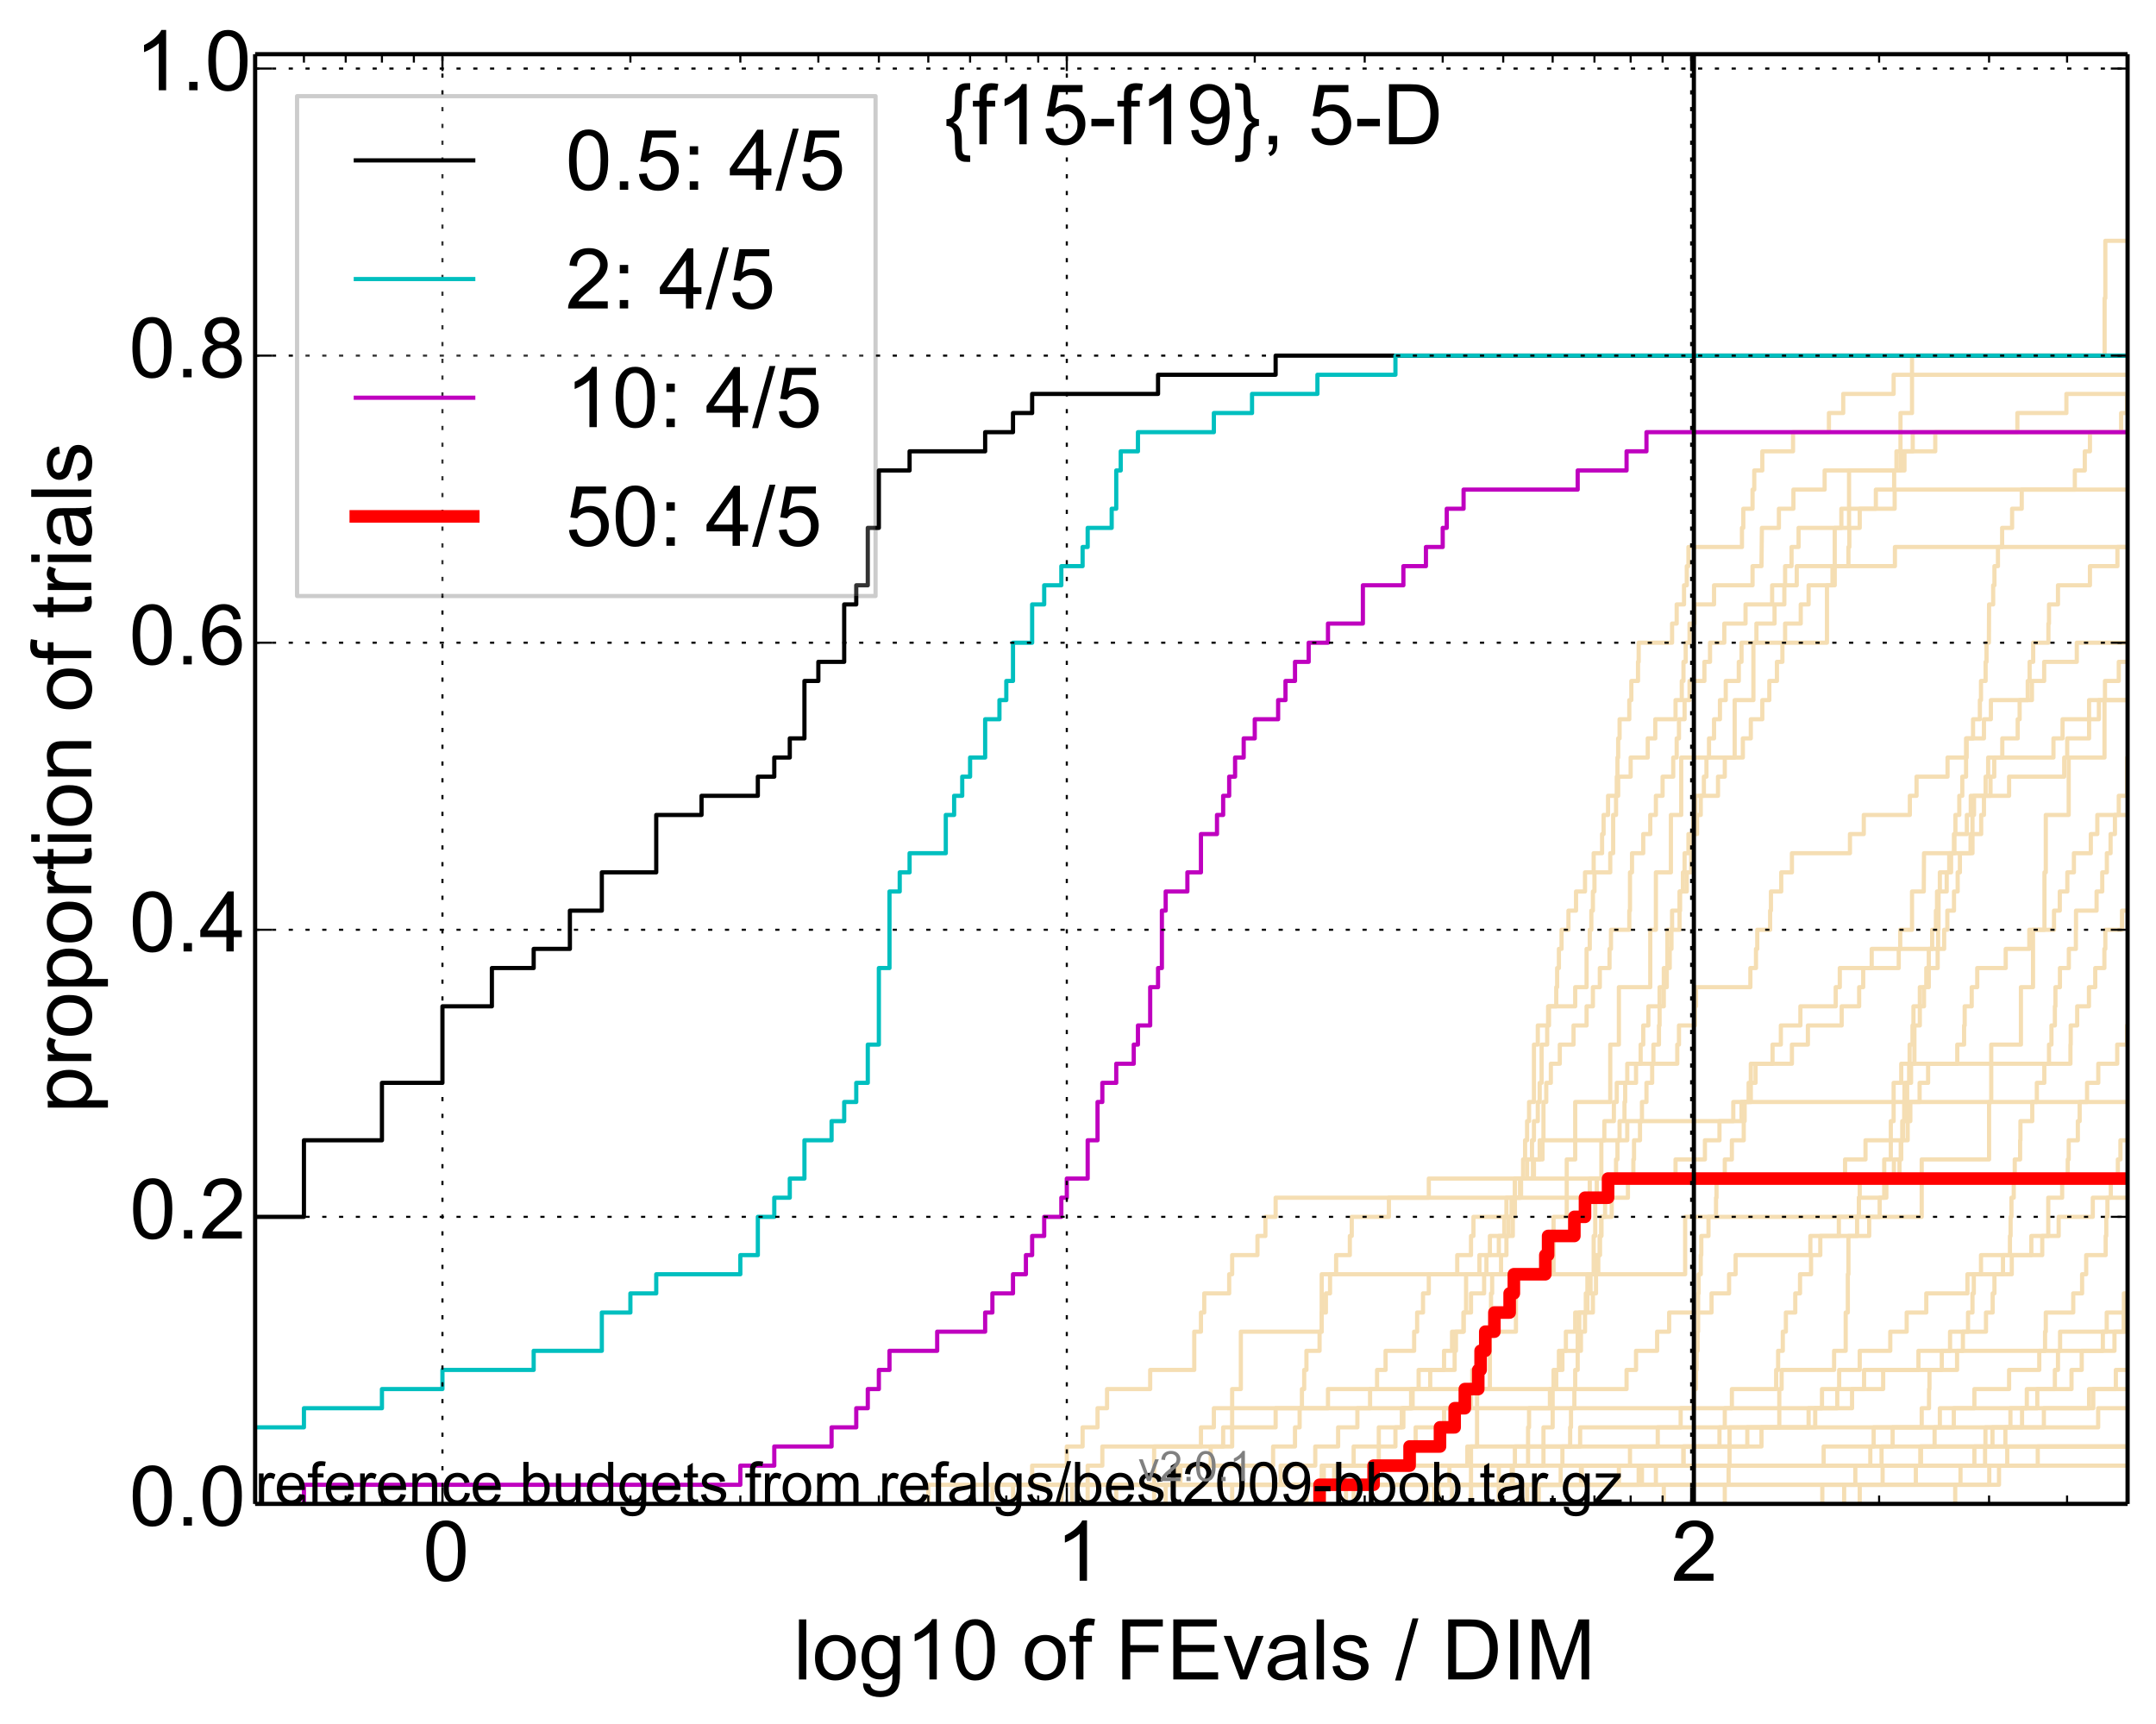 <?xml version="1.0" encoding="utf-8" standalone="no"?>
<!DOCTYPE svg PUBLIC "-//W3C//DTD SVG 1.1//EN"
  "http://www.w3.org/Graphics/SVG/1.1/DTD/svg11.dtd">
<!-- Created with matplotlib (http://matplotlib.org/) -->
<svg height="411pt" version="1.1" viewBox="0 0 514 411" width="514pt" xmlns="http://www.w3.org/2000/svg" xmlns:xlink="http://www.w3.org/1999/xlink">
 <defs>
  <style type="text/css">
*{stroke-linecap:butt;stroke-linejoin:round;}
  </style>
 </defs>
 <g id="figure_1">
  <g id="patch_1">
   <path d="
M0 411.783
L514.425 411.783
L514.425 0
L0 0
z
" style="fill:#ffffff;"/>
  </g>
  <g id="axes_1">
   <g id="patch_2">
    <path d="
M60.825 358.524
L507.225 358.524
L507.225 12.924
L60.825 12.924
z
" style="fill:#ffffff;"/>
   </g>
   <g id="line2d_1">
    <path clip-path="url(#p0ab5e1e507)" d="
M327.053 358.524
L327.053 353.961
L372.071 353.961
L372.071 349.399
L372.488 349.399
L372.488 344.836
L374.332 344.836
L374.332 340.274
L374.534 340.274
L374.534 335.712
L375.334 335.712
L375.334 331.149
L375.533 331.149
L375.533 326.587
L376.125 326.587
L376.125 322.025
L376.125 322.025
L376.125 317.462
L376.517 317.462
L376.517 312.9
L378.061 312.9
L378.061 308.337
L378.441 308.337
L378.441 303.775
L379.94 303.775
L379.94 299.213
L379.94 299.213
L379.94 294.65
L380.31 294.65
L380.31 290.088
L380.31 290.088
L380.31 285.526
L380.677 285.526
L380.677 280.963
L381.767 280.963
L381.767 276.401
L381.767 276.401
L381.767 271.838
L382.483 271.838
L382.483 267.276
L384.757 267.276
L384.757 262.714
L385.442 262.714
L385.442 258.151
L390.038 258.151
L390.038 253.589
L399.867 253.589
L399.867 249.027
L400.274 249.027
L400.274 244.464
L404.081 244.464
L404.081 239.902
L404.336 239.902
L404.336 235.339
L417.297 235.339
L417.297 230.777
L418.634 230.777
L418.634 226.215
L418.939 226.215
L418.939 221.652
L422.006 221.652
L422.006 217.09
L422.199 217.09
L422.199 212.527
L424.656 212.527
L424.656 207.965
L427.202 207.965
L427.202 203.403
L441.036 203.403
L441.036 198.84
L444.334 198.84
L444.334 194.278
L455.317 194.278
L455.317 189.716
L456.914 189.716
L456.914 185.153
L464.302 185.153
L464.302 180.591
L468.859 180.591
L468.859 176.028
L472.984 176.028
L472.984 171.466
L474.632 171.466
L474.632 166.904
L484.426 166.904
L484.426 162.341
L487.339 162.341
L487.339 157.779
L495.117 157.779
L495.117 153.217
L515.425 153.217" style="fill:none;stroke:#f5deb3;stroke-linecap:square;"/>
   </g>
   <g id="line2d_2">
    <path clip-path="url(#p0ab5e1e507)" d="
M266.118 358.524
L266.118 353.961
L280.543 353.961
L280.543 349.399
L303.514 349.399
L303.514 344.836
L308.735 344.836
L308.735 340.274
L309.84 340.274
L309.84 335.712
L310.385 335.712
L310.385 331.149
L310.926 331.149
L310.926 326.587
L311.463 326.587
L311.463 322.025
L314.591 322.025
L314.591 317.462
L315.098 317.462
L315.098 312.9
L316.101 312.9
L316.101 308.337
L317.088 308.337
L317.088 303.775
L318.54 303.775
L318.54 299.213
L321.808 299.213
L321.808 294.65
L322.262 294.65
L322.262 290.088
L331.12 290.088
L331.12 285.526
L340.633 285.526
L340.633 280.963
L439.874 280.963
L439.874 276.401
L444.743 276.401
L444.743 271.838
L454.796 271.838
L454.796 267.276
L455.433 267.276
L455.433 262.714
L457.642 262.714
L457.642 258.151
L459.67 258.151
L459.67 253.589
L466.621 253.589
L466.621 249.027
L468.248 249.027
L468.248 244.464
L468.389 244.464
L468.389 239.902
L470.065 239.902
L470.065 235.339
L471.384 235.339
L471.384 230.777
L478.172 230.777
L478.172 226.215
L483.797 226.215
L483.797 221.652
L489.688 221.652
L489.688 217.09
L491.064 217.09
L491.064 212.527
L492.864 212.527
L492.864 207.965
L494.428 207.965
L494.428 203.403
L498.46 203.403
L498.46 198.84
L500.01 198.84
L500.01 194.278
L515.425 194.278" style="fill:none;stroke:#f5deb3;stroke-linecap:square;"/>
   </g>
   <g id="line2d_3">
    <path clip-path="url(#p0ab5e1e507)" d="
M322.713 358.524
L322.713 353.961
L360.41 353.961
L360.41 349.399
L361.157 349.399
L361.157 344.836
L364.3 344.836
L364.3 340.274
L364.535 340.274
L364.535 335.712
L369.51 335.712
L369.51 331.149
L370.375 331.149
L370.375 326.587
L371.651 326.587
L371.651 322.025
L373.314 322.025
L373.314 317.462
L375.533 317.462
L375.533 312.9
L378.441 312.9
L378.441 308.337
L379.195 308.337
L379.195 303.775
L380.125 303.775
L380.125 299.213
L381.405 299.213
L381.405 294.65
L381.767 294.65
L381.767 290.088
L384.24 290.088
L384.24 285.526
L388.108 285.526
L388.108 280.963
L389.401 280.963
L389.401 276.401
L389.56 276.401
L389.56 271.838
L390.981 271.838
L390.981 267.276
L391.448 267.276
L391.448 262.714
L392.524 262.714
L392.524 258.151
L393.882 258.151
L393.882 253.589
L394.18 253.589
L394.18 249.027
L395.504 249.027
L395.504 244.464
L395.649 244.464
L395.649 235.339
L397.369 235.339
L397.369 230.777
L398.073 230.777
L398.073 226.215
L398.491 226.215
L398.491 221.652
L400.409 221.652
L400.409 217.09
L400.544 217.09
L400.544 212.527
L402.14 212.527
L402.14 207.965
L403.183 207.965
L403.183 203.403
L403.441 203.403
L403.441 198.84
L403.698 198.84
L403.698 194.278
L404.209 194.278
L404.209 189.716
L406.213 189.716
L406.213 185.153
L406.827 185.153
L406.827 180.591
L407.435 180.591
L407.435 176.028
L408.635 176.028
L408.635 171.466
L410.045 171.466
L410.045 166.904
L411.426 166.904
L411.426 162.341
L414.536 162.341
L414.536 157.779
L415.184 157.779
L415.184 153.217
L418.736 153.217
L418.736 148.654
L423.06 148.654
L423.06 144.092
L425.394 144.092
L425.394 139.529
L425.577 139.529
L425.577 134.967
L427.113 134.967
L427.113 130.405
L428.788 130.405
L428.788 125.842
L438.989 125.842
L438.989 121.28
L447.211 121.28
L447.211 116.718
L451.575 116.718
L451.575 112.155
L452.123 112.155
L452.123 107.593
L456.006 107.593
L456.006 103.03
L480.949 103.03
L480.949 98.468
L492.638 98.468
L492.638 93.906
L510.305 93.906
L510.305 89.343
L515.425 89.343
L515.425 89.343" style="fill:none;stroke:#f5deb3;stroke-linecap:square;"/>
   </g>
   <g id="line2d_4">
    <path clip-path="url(#p0ab5e1e507)" d="
M221.309 358.524
L221.309 353.961
L394.772 353.961
L394.772 349.399
L478.536 349.399
L478.536 344.836
L514.828 344.836
L514.828 340.274
L515.425 340.274" style="fill:none;stroke:#f5deb3;stroke-linecap:square;"/>
   </g>
   <g id="line2d_5">
    <path clip-path="url(#p0ab5e1e507)" d="
M350.695 358.524
L350.695 344.836
L352.135 344.836
L352.135 331.149
L355.194 331.149
L355.194 317.462
L361.405 317.462
L361.405 303.775
L370.375 303.775
L370.375 290.088
L373.519 290.088
L373.519 276.401
L375.533 276.401
L375.533 262.714
L383.892 262.714
L383.892 249.027
L385.95 249.027
L385.95 235.339
L393.433 235.339
L393.433 221.652
L394.772 221.652
L394.772 207.965
L398.352 207.965
L398.352 194.278
L400.812 194.278
L400.812 180.591
L413.553 180.591
L413.553 166.904
L418.02 166.904
L418.02 153.217
L435.555 153.217
L435.555 139.529
L437.409 139.529
L437.409 125.842
L440.82 125.842
L440.82 112.155
L453.086 112.155
L453.086 98.468
L455.835 98.468
L455.835 84.781
L501.75 84.781
L501.75 71.094
L501.919 71.094
L501.919 57.407
L515.425 57.407" style="fill:none;stroke:#f5deb3;stroke-linecap:square;"/>
   </g>
   <g id="line2d_6">
    <path clip-path="url(#p0ab5e1e507)" d="
M293.75 358.524
L293.75 353.961
L305.301 353.961
L305.301 349.399
L313.565 349.399
L313.565 344.836
L319.017 344.836
L319.017 340.274
L323.604 340.274
L323.604 335.712
L326.632 335.712
L326.632 331.149
L328.3 331.149
L328.3 326.587
L330.327 326.587
L330.327 322.025
L337.138 322.025
L337.138 317.462
L337.852 317.462
L337.852 312.9
L339.257 312.9
L339.257 308.337
L340.633 308.337
L340.633 303.775
L347.41 303.775
L347.41 299.213
L350.695 299.213
L350.695 294.65
L351.275 294.65
L351.275 290.088
L359.145 290.088
L359.145 285.526
L362.627 285.526
L362.627 280.963
L365.7 280.963
L365.7 276.401
L367.745 276.401
L367.745 271.838
L367.969 271.838
L367.969 262.714
L368.634 262.714
L368.634 258.151
L369.728 258.151
L369.728 253.589
L371.861 253.589
L371.861 249.027
L375.135 249.027
L375.135 244.464
L378.251 244.464
L378.251 239.902
L379.755 239.902
L379.755 235.339
L381.405 235.339
L381.405 230.777
L383.718 230.777
L383.718 226.215
L384.066 226.215
L384.066 221.652
L388.433 221.652
L388.433 217.09
L388.596 217.09
L388.596 207.965
L389.08 207.965
L389.08 203.403
L391.757 203.403
L391.757 198.84
L393.433 198.84
L393.433 194.278
L394.772 194.278
L394.772 189.716
L396.371 189.716
L396.371 185.153
L398.907 185.153
L398.907 180.591
L399.73 180.591
L399.73 176.028
L400.274 176.028
L400.274 171.466
L401.612 171.466
L401.612 166.904
L402.794 166.904
L402.794 162.341
L406.337 162.341
L406.337 157.779
L407.677 157.779
L407.677 153.217
L411.083 153.217
L411.083 148.654
L416.143 148.654
L416.143 144.092
L422.487 144.092
L422.487 139.529
L428.351 139.529
L428.351 134.967
L451.758 134.967
L451.758 130.405
L515.425 130.405
L515.425 130.405" style="fill:none;stroke:#f5deb3;stroke-linecap:square;"/>
   </g>
   <g id="line2d_7">
    <path clip-path="url(#p0ab5e1e507)" d="
M411.198 358.524
L411.198 353.961
L456.744 353.961
L456.744 349.399
L457.975 349.399
L457.975 344.836
L515.425 344.836" style="fill:none;stroke:#f5deb3;stroke-linecap:square;"/>
   </g>
   <g id="line2d_8">
    <path clip-path="url(#p0ab5e1e507)" d="
M315.601 358.524
L315.601 353.961
L315.601 353.961
L315.601 349.399
L322.713 349.399
L322.713 344.836
L332.678 344.836
L332.678 340.274
L334.199 340.274
L334.199 335.712
L336.778 335.712
L336.778 331.149
L338.206 331.149
L338.206 326.587
L344.271 326.587
L344.271 322.025
L346.173 322.025
L346.173 317.462
L348.924 317.462
L348.924 312.9
L349.52 312.9
L349.52 308.337
L349.52 308.337
L349.52 303.775
L352.702 303.775
L352.702 299.213
L357.331 299.213
L357.331 294.65
L358.632 294.65
L358.632 290.088
L360.41 290.088
L360.41 285.526
L361.157 285.526
L361.157 280.963
L365.469 280.963
L365.469 276.401
L367.071 276.401
L367.071 271.838
L387.944 271.838
L387.944 267.276
L415.184 267.276
L415.184 262.714
L515.425 262.714" style="fill:none;stroke:#f5deb3;stroke-linecap:square;"/>
   </g>
   <g id="line2d_9">
    <path clip-path="url(#p0ab5e1e507)" d="
M253.025 358.524
L253.025 353.961
L259.307 353.961
L259.307 349.399
L262.802 349.399
L262.802 344.836
L286.311 344.836
L286.311 340.274
L289.39 340.274
L289.39 335.712
L441.538 335.712
L441.538 331.149
L444.403 331.149
L444.403 326.587
L457.363 326.587
L457.363 322.025
L504.099 322.025
L504.099 317.462
L514.343 317.462
L514.343 312.9
L515.425 312.9" style="fill:none;stroke:#f5deb3;stroke-linecap:square;"/>
   </g>
   <g id="line2d_10">
    <path clip-path="url(#p0ab5e1e507)" d="
M466.134 358.524
L466.134 353.961
L467.392 353.961
L467.392 349.399
L473.247 349.399
L473.247 344.836
L475.016 344.836
L475.016 340.274
L482.065 340.274
L482.065 335.712
L483.2 335.712
L483.2 331.149
L489.891 331.149
L489.891 326.587
L490.631 326.587
L490.631 322.025
L491.13 322.025
L491.13 317.462
L502.255 317.462
L502.255 312.9
L506.34 312.9
L506.34 308.337
L508.884 308.337
L508.884 303.775
L511.96 303.775
L511.96 299.213
L515.425 299.213" style="fill:none;stroke:#f5deb3;stroke-linecap:square;"/>
   </g>
   <g id="line2d_11">
    <path clip-path="url(#p0ab5e1e507)" d="
M443.369 358.524
L443.369 353.961
L474.246 353.961
L474.246 349.399
L485.809 349.399
L485.809 344.836
L515.425 344.836" style="fill:none;stroke:#f5deb3;stroke-linecap:square;"/>
   </g>
   <g id="line2d_12">
    <path clip-path="url(#p0ab5e1e507)" d="
M311.463 358.524
L311.463 353.961
L328.3 353.961
L328.3 349.399
L328.71 349.399
L328.71 340.274
L334.574 340.274
L334.574 335.712
L336.415 335.712
L336.415 331.149
L340.972 331.149
L340.972 326.587
L346.794 326.587
L346.794 322.025
L347.103 322.025
L347.103 317.462
L348.924 317.462
L348.924 312.9
L350.695 312.9
L350.695 308.337
L353.821 308.337
L353.821 303.775
L354.374 303.775
L354.374 299.213
L355.194 299.213
L355.194 294.65
L360.66 294.65
L360.66 290.088
L361.157 290.088
L361.157 280.963
L364.063 280.963
L364.063 276.401
L365.237 276.401
L365.237 271.838
L365.7 271.838
L365.7 267.276
L366.617 267.276
L366.617 262.714
L367.071 262.714
L367.071 258.151
L367.521 258.151
L367.521 249.027
L368.854 249.027
L368.854 244.464
L369.074 244.464
L369.074 239.902
L375.533 239.902
L375.533 235.339
L378.251 235.339
L378.251 226.215
L379.007 226.215
L379.007 221.652
L379.382 221.652
L379.382 217.09
L379.755 217.09
L379.755 212.527
L380.125 212.527
L380.125 207.965
L383.892 207.965
L383.892 203.403
L384.585 203.403
L384.585 194.278
L385.271 194.278
L385.271 189.716
L385.781 189.716
L385.781 185.153
L388.757 185.153
L388.757 180.591
L392.828 180.591
L392.828 176.028
L394.624 176.028
L394.624 171.466
L399.457 171.466
L399.457 166.904
L400.946 166.904
L400.946 162.341
L401.347 162.341
L401.347 157.779
L401.877 157.779
L401.877 153.217
L402.794 153.217
L402.794 148.654
L403.954 148.654
L403.954 144.092
L408.635 144.092
L408.635 139.529
L417.814 139.529
L417.814 134.967
L419.944 134.967
L420.044 125.842
L424.097 125.842
L424.097 121.28
L427.558 121.28
L427.558 116.718
L435.004 116.718
L435.004 112.155
L454.035 112.155
L454.035 107.593
L461.374 107.593
L461.374 103.03
L515.425 103.03
L515.425 103.03" style="fill:none;stroke:#f5deb3;stroke-linecap:square;"/>
   </g>
   <g id="line2d_13">
    <path clip-path="url(#p0ab5e1e507)" d="
M364.063 358.524
L364.063 353.961
L376.906 353.961
L376.906 349.399
L457.808 349.399
L457.808 344.836
L478.091 344.836
L478.091 340.274
L487.269 340.274
L487.269 335.712
L499.049 335.712
L499.049 331.149
L515.425 331.149" style="fill:none;stroke:#f5deb3;stroke-linecap:square;"/>
   </g>
   <g id="line2d_14">
    <path clip-path="url(#p0ab5e1e507)" d="
M236.59 358.524
L236.59 353.961
L377.1 353.961
L377.1 349.399
L388.596 349.399
L388.596 344.836
L395.212 344.836
L395.212 340.274
L400.678 340.274
L400.678 335.712
L403.826 335.712
L403.826 331.149
L404.336 331.149
L404.336 326.587
L404.463 326.587
L404.463 322.025
L404.716 322.025
L404.716 317.462
L404.842 317.462
L404.842 308.337
L404.968 308.337
L404.968 303.775
L405.469 303.775
L405.469 299.213
L405.594 299.213
L405.594 294.65
L407.314 294.65
L407.314 290.088
L409.108 290.088
L409.108 285.526
L409.226 285.526
L409.226 280.963
L411.198 280.963
L411.198 276.401
L412.889 276.401
L412.889 271.838
L415.719 271.838
L415.719 267.276
L415.931 267.276
L415.931 262.714
L416.88 262.714
L416.88 258.151
L417.401 258.151
L417.401 253.589
L422.583 253.589
L422.583 249.027
L424.563 249.027
L424.563 244.464
L429.221 244.464
L429.221 239.902
L437.637 239.902
L437.637 235.339
L438.616 235.339
L438.616 230.777
L452.666 230.777
L452.666 226.215
L460.634 226.215
L460.634 221.652
L461.531 221.652
L461.531 217.09
L461.793 217.09
L461.793 212.527
L464.101 212.527
L464.101 207.965
L465.15 207.965
L465.15 203.403
L465.841 203.403
L465.841 198.84
L466.183 198.84
L466.183 194.278
L467.104 194.278
L467.104 189.716
L467.821 189.716
L467.821 185.153
L468.719 185.153
L468.719 176.028
L470.386 176.028
L470.386 171.466
L472.011 171.466
L472.011 166.904
L472.278 166.904
L472.278 162.341
L473.378 162.341
L473.378 157.779
L473.596 157.779
L473.596 153.217
L474.159 153.217
L474.203 144.092
L475.186 144.092
L475.186 139.529
L475.483 139.529
L475.483 134.967
L476.322 134.967
L476.322 130.405
L477.316 130.405
L477.316 125.842
L479.694 125.842
L479.694 121.28
L481.989 121.28
L481.989 116.718
L494.648 116.718
L494.648 112.155
L497.022 112.155
L497.022 107.593
L498.252 107.593
L498.252 103.03
L505.681 103.03
L505.681 98.468
L507.096 98.468
L507.096 93.906
L515.425 93.906
L515.425 93.906" style="fill:none;stroke:#f5deb3;stroke-linecap:square;"/>
   </g>
   <g id="line2d_15">
    <path clip-path="url(#p0ab5e1e507)" d="
M396.658 358.524
L396.658 353.961
L412.105 353.961
L412.105 349.399
L412.33 349.399
L412.33 344.836
L412.33 344.836
L412.33 340.274
L424.191 340.274
L424.191 335.712
L424.191 335.712
L424.191 331.149
L424.749 331.149
L424.749 326.587
L437.257 326.587
L437.257 322.025
L440.021 322.025
L440.021 317.462
L440.021 317.462
L440.021 312.9
L440.53 312.9
L440.53 308.337
L440.53 308.337
L440.53 303.775
L440.675 303.775
L440.675 299.213
L440.675 299.213
L440.675 294.65
L445.621 294.65
L445.621 290.088
L448.12 290.088
L448.12 285.526
L449.208 285.526
L449.208 280.963
L449.208 280.963
L449.208 276.401
L450.775 276.401
L450.775 271.838
L450.775 271.838
L450.775 267.276
L451.452 267.276
L451.452 262.714
L451.452 262.714
L451.452 258.151
L453.265 258.151
L453.265 253.589
L456.405 253.589
L456.405 249.027
L456.405 249.027
L456.405 244.464
L457.697 244.464
L457.697 239.902
L457.697 239.902
L457.697 235.339
L459.831 235.339
L459.831 230.777
L459.831 230.777
L459.831 226.215
L462.053 226.215
L462.053 221.652
L462.157 221.652
L462.157 217.09
L462.157 217.09
L462.157 212.527
L462.468 212.527
L462.468 207.965
L464.703 207.965
L464.703 203.403
L470.248 203.403
L470.248 198.84
L470.248 198.84
L470.248 194.278
L470.614 194.278
L470.614 189.716
L478.978 189.716
L478.978 185.153
L492.117 185.153
L492.117 180.591
L492.832 180.591
L492.832 176.028
L498.044 176.028
L498.044 171.466
L498.044 171.466
L498.044 166.904
L501.835 166.904
L501.835 162.341
L505.123 162.341
L505.123 157.779
L515.425 157.779" style="fill:none;stroke:#f5deb3;stroke-linecap:square;"/>
   </g>
   <g id="line2d_16">
    <path clip-path="url(#p0ab5e1e507)" d="
M259.307 358.524
L259.307 353.961
L281.399 353.961
L281.399 349.399
L288.634 349.399
L288.634 344.836
L291.607 344.836
L291.607 340.274
L304.115 340.274
L304.115 335.712
L316.596 335.712
L316.596 331.149
L387.78 331.149
L387.78 326.587
L390.038 326.587
L390.038 322.025
L395.065 322.025
L395.065 317.462
L397.933 317.462
L397.933 312.9
L408.038 312.9
L408.038 308.337
L412.217 308.337
L412.217 303.775
L413.773 303.775
L413.773 299.213
L431.597 299.213
L431.597 294.65
L438.391 294.65
L438.391 290.088
L443.161 290.088
L443.161 285.526
L449.713 285.526
L449.713 280.963
L451.514 280.963
L451.514 276.401
L453.146 276.401
L453.146 271.838
L453.503 271.838
L453.503 267.276
L454.504 267.276
L454.504 262.714
L454.679 262.714
L454.679 258.151
L455.605 258.151
L455.605 253.589
L493.603 253.589
L493.603 249.027
L493.667 249.027
L493.667 244.464
L495.211 244.464
L495.211 239.902
L498.014 239.902
L498.014 235.339
L499.517 235.339
L499.517 230.777
L501.694 230.777
L501.694 226.215
L501.919 226.215
L501.919 221.652
L505.893 221.652
L505.893 217.09
L509.959 217.09
L509.959 212.527
L513.901 212.527
L513.901 207.965
L514.62 207.965
L514.62 203.403
L514.92 203.403
L514.92 198.84
L515.425 198.84" style="fill:none;stroke:#f5deb3;stroke-linecap:square;"/>
   </g>
   <g id="line2d_17">
    <path clip-path="url(#p0ab5e1e507)" d="
M346.173 358.524
L346.173 357.003
L346.173 357.003
L346.173 357.003
L346.173 355.482
L346.173 355.482
L346.173 355.482
L346.173 353.961
L391.448 353.961
L391.448 349.399
L434.767 349.399
L434.767 344.836
L461.216 344.836
L461.216 340.274
L462.468 340.274
L462.468 335.712
L470.705 335.712
L470.705 331.149
L478.978 331.149
L478.978 326.587
L486.168 326.587
L486.168 322.025
L487.55 322.025
L487.55 317.462
L487.725 317.462
L487.725 312.9
L494.27 312.9
L494.27 308.337
L496.383 308.337
L496.383 303.775
L497.355 303.775
L497.355 299.213
L502.003 299.213
L502.003 294.65
L502.143 294.65
L502.143 290.088
L502.422 290.088
L502.422 285.526
L503.225 285.526
L503.225 280.963
L504.908 280.963
L504.908 276.401
L505.522 276.401
L505.522 271.838
L507.714 271.838
L507.714 267.276
L508.2 267.276
L508.2 262.714
L510.058 262.714
L510.058 258.151
L510.28 258.151
L510.379 249.027
L510.404 249.027
L510.404 244.464
L514.366 244.464
L514.366 239.902
L515.425 239.902
L515.425 239.902" style="fill:none;stroke:#f5deb3;stroke-linecap:square;"/>
   </g>
   <g id="line2d_18">
    <path clip-path="url(#p0ab5e1e507)" d="
M241.503 358.524
L241.503 353.961
L246.068 353.961
L246.068 349.399
L254.331 349.399
L254.331 344.836
L258.098 344.836
L258.098 340.274
L261.658 340.274
L261.658 335.712
L263.926 335.712
L263.926 331.149
L274.209 331.149
L274.209 326.587
L284.715 326.587
L284.715 317.462
L286.311 317.462
L286.311 312.9
L287.095 312.9
L287.095 308.337
L293.043 308.337
L293.043 303.775
L293.75 303.775
L293.75 299.213
L299.783 299.213
L299.783 294.65
L301.676 294.65
L301.676 290.088
L304.115 290.088
L304.115 285.526
L379.007 285.526
L379.007 280.963
L399.457 280.963
L399.457 276.401
L406.46 276.401
L406.46 271.838
L409.929 271.838
L409.929 267.276
L413.221 267.276
L413.221 262.714
L417.401 262.714
L417.401 258.151
L418.532 258.151
L418.532 253.589
L427.202 253.589
L427.202 249.027
L431.011 249.027
L431.011 244.464
L439.063 244.464
L439.063 239.902
L443.23 239.902
L443.23 235.339
L444.197 235.339
L444.197 230.777
L446.222 230.777
L446.222 226.215
L453.026 226.215
L453.026 221.652
L455.835 221.652
L455.835 212.527
L458.636 212.527
L458.691 203.403
L465.939 203.403
L465.939 198.84
L468.906 198.84
L468.906 194.278
L469.835 194.278
L469.835 189.716
L474.546 189.716
L474.546 185.153
L475.44 185.153
L475.44 180.591
L489.552 180.591
L489.552 176.028
L491.724 176.028
L491.724 171.466
L500.385 171.466
L500.385 166.904
L508.327 166.904
L508.327 162.341
L513.222 162.341
L513.222 157.779
L515.425 157.779
L515.425 157.779" style="fill:none;stroke:#f5deb3;stroke-linecap:square;"/>
   </g>
   <g id="line2d_19">
    <path clip-path="url(#p0ab5e1e507)" d="
M341.98 358.524
L341.98 353.961
L357.331 353.961
L357.331 349.399
L448.57 349.399
L448.57 344.836
L451.207 344.836
L451.207 340.274
L465.792 340.274
L465.792 335.712
L498.044 335.712
L498.044 331.149
L504.424 331.149
L504.424 326.587
L515.425 326.587" style="fill:none;stroke:#f5deb3;stroke-linecap:square;"/>
   </g>
   <g id="line2d_20">
    <path clip-path="url(#p0ab5e1e507)" d="
M342.972 358.524
L342.972 353.961
L385.95 353.961
L385.95 349.399
L401.347 349.399
L401.347 344.836
L409.929 344.836
L409.929 340.274
L411.198 340.274
L411.198 335.712
L412.889 335.712
L412.889 331.149
L423.439 331.149
L423.439 326.587
L423.91 326.587
L423.91 322.025
L425.026 322.025
L425.026 317.462
L425.76 317.462
L425.76 312.9
L428 312.9
L428 308.337
L429.135 308.337
L429.135 303.775
L431.763 303.775
L431.763 299.213
L433.969 299.213
L433.969 294.65
L442.741 294.65
L442.741 290.088
L443.161 290.088
L443.161 285.526
L443.369 285.526
L443.369 280.963
L452.847 280.963
L452.847 276.401
L453.265 276.401
L453.265 271.838
L453.681 271.838
L453.681 267.276
L453.976 267.276
L453.976 262.714
L454.035 262.714
L454.035 258.151
L455.144 258.151
L455.144 253.589
L455.26 253.589
L455.26 249.027
L455.949 249.027
L455.949 244.464
L456.177 244.464
L456.177 239.902
L458.691 239.902
L458.691 235.339
L459.236 235.339
L459.236 230.777
L461.949 230.777
L461.949 226.215
L463.493 226.215
L463.493 221.652
L464.252 221.652
L464.252 217.09
L465.841 217.09
L465.841 212.527
L466.718 212.527
L466.718 207.965
L467.248 207.965
L467.248 203.403
L469.789 203.403
L469.789 198.84
L472.322 198.84
L472.322 194.278
L472.984 194.278
L472.984 189.716
L473.378 189.716
L473.378 185.153
L473.987 185.153
L473.987 180.591
L477.357 180.591
L477.357 176.028
L481.027 176.028
L481.027 171.466
L481.49 171.466
L481.49 166.904
L483.425 166.904
L483.425 162.341
L483.871 162.341
L483.871 157.779
L484.719 157.779
L484.719 153.217
L488.351 153.217
L488.351 148.654
L488.49 148.654
L488.49 144.092
L490.631 144.092
L490.631 139.529
L498.252 139.529
L498.252 134.967
L504.801 134.967
L504.801 130.405
L511.888 130.405
L511.888 125.842
L515.425 125.842" style="fill:none;stroke:#f5deb3;stroke-linecap:square;"/>
   </g>
   <g id="line2d_21">
    <path clip-path="url(#p0ab5e1e507)" d="
M340.292 358.524
L340.292 353.961
L345.545 353.961
L345.545 349.399
L364.3 349.399
L364.3 344.836
L416.565 344.836
L416.565 340.274
L431.179 340.274
L431.179 335.712
L438.015 335.712
L438.015 331.149
L438.466 331.149
L438.466 326.587
L443.369 326.587
L443.369 322.025
L450.651 322.025
L450.651 317.462
L454.563 317.462
L454.563 312.9
L459.236 312.9
L459.236 308.337
L469.046 308.337
L469.046 303.775
L477.521 303.775
L477.521 299.213
L484.278 299.213
L484.278 294.65
L490.797 294.65
L490.797 290.088
L498.932 290.088
L498.932 285.526
L508.632 285.526
L508.632 280.963
L509.211 280.963
L509.211 276.401
L511.695 276.401
L511.695 271.838
L515.425 271.838" style="fill:none;stroke:#f5deb3;stroke-linecap:square;"/>
   </g>
   <g id="line2d_22">
    <path clip-path="url(#p0ab5e1e507)" d="
M320.891 358.524
L320.891 353.961
L390.668 353.961
L390.668 349.399
L401.347 349.399
L401.347 344.836
L419.944 344.836
L419.944 340.274
L500.213 340.274
L500.213 335.712
L515.425 335.712" style="fill:none;stroke:#f5deb3;stroke-linecap:square;"/>
   </g>
   <g id="line2d_23">
    <path clip-path="url(#p0ab5e1e507)" d="
M434.449 358.524
L434.449 353.961
L476.572 353.961
L476.572 349.399
L509.336 349.399
L509.336 344.836
L511.187 344.836
L511.187 340.274
L514.805 340.274
L514.805 335.712
L515.425 335.712" style="fill:none;stroke:#f5deb3;stroke-linecap:square;"/>
   </g>
   <g id="line2d_24">
    <path clip-path="url(#p0ab5e1e507)" d="
M366.844 358.524
L366.844 353.961
L448.826 353.961
L448.826 349.399
L470.705 349.399
L470.705 344.836
L473.335 344.836
L473.335 340.274
L479.297 340.274
L479.297 335.712
L485.701 335.712
L485.701 331.149
L493.858 331.149
L493.858 326.587
L496.292 326.587
L496.292 322.025
L501.327 322.025
L501.327 317.462
L506.287 317.462
L506.287 312.9
L507.018 312.9
L507.018 308.337
L507.791 308.337
L507.791 303.775
L508.378 303.775
L508.378 299.213
L508.404 299.213
L508.404 294.65
L513.174 294.65
L513.174 290.088
L514.25 290.088
L514.25 285.526
L515.425 285.526" style="fill:none;stroke:#f5deb3;stroke-linecap:square;"/>
   </g>
   <g id="line2d_25">
    <path clip-path="url(#p0ab5e1e507)" d="
M357.331 358.524
L357.331 353.961
L360.66 353.961
L360.66 349.399
L367.969 349.399
L367.969 340.274
L370.16 340.274
L370.16 331.149
L371.016 331.149
L371.016 326.587
L372.488 326.587
L372.488 322.025
L376.906 322.025
L376.906 317.462
L377.87 317.462
L377.87 312.9
L379.755 312.9
L379.755 308.337
L380.494 308.337
L380.494 303.775
L381.042 303.775
L381.042 299.213
L381.405 299.213
L381.405 294.65
L381.767 294.65
L381.767 290.088
L382.661 290.088
L382.661 285.526
L384.413 285.526
L384.413 280.963
L385.271 280.963
L385.271 276.401
L385.611 276.401
L385.611 271.838
L386.118 271.838
L386.118 267.276
L387.286 267.276
L387.286 262.714
L387.451 262.714
L387.451 258.151
L387.944 258.151
L387.944 253.589
L391.137 253.589
L391.137 249.027
L391.757 249.027
L391.757 244.464
L392.98 244.464
L392.98 239.902
L396.658 239.902
L396.658 230.777
L397.511 230.777
L397.511 221.652
L398.63 221.652
L398.63 217.09
L400.409 217.09
L400.409 212.527
L401.214 212.527
L401.214 207.965
L401.612 207.965
L401.612 203.403
L402.533 203.403
L402.533 198.84
L404.589 198.84
L404.589 194.278
L405.469 194.278
L405.469 189.716
L409.579 189.716
L409.579 185.153
L411.198 185.153
L411.198 180.591
L415.505 180.591
L415.505 176.028
L417.401 176.028
L417.401 171.466
L420.143 171.466
L420.143 166.904
L421.812 166.904
L421.812 162.341
L423.628 162.341
L423.628 157.779
L424.934 157.779
L424.934 153.217
L425.577 153.217
L425.577 148.654
L429.308 148.654
L429.308 144.092
L431.179 144.092
L431.179 139.529
L436.874 139.529
L436.874 134.967
L440.675 134.967
L440.675 130.405
L440.892 130.405
L440.892 125.842
L443.369 125.842
L443.369 121.28
L451.697 121.28
L451.697 116.718
L515.4 116.718
L515.4 112.155
L515.425 112.155" style="fill:none;stroke:#f5deb3;stroke-linecap:square;"/>
   </g>
   <g id="line2d_26">
    <path clip-path="url(#p0ab5e1e507)" d="
M439.654 358.524
L439.654 353.961
L442.319 353.961
L442.319 349.399
L445.889 349.399
L445.889 344.836
L446.685 344.836
L446.685 340.274
L458.141 340.274
L458.141 335.712
L459.885 335.712
L459.885 331.149
L459.993 331.149
L459.993 326.587
L466.572 326.587
L466.572 322.025
L467.964 322.025
L467.964 317.462
L469.186 317.462
L469.186 312.9
L470.248 312.9
L470.248 308.337
L470.568 308.337
L470.568 303.775
L472.278 303.775
L472.278 299.213
L479.178 299.213
L479.178 294.65
L479.337 294.65
L479.337 290.088
L479.536 290.088
L479.536 285.526
L480.089 285.526
L480.089 280.963
L480.325 280.963
L480.325 276.401
L481.606 276.401
L481.606 271.838
L481.682 271.838
L481.682 267.276
L484.499 267.276
L484.499 262.714
L485.593 262.714
L485.593 258.151
L487.374 258.151
L487.374 253.589
L488.49 253.589
L488.49 249.027
L489.074 249.027
L489.074 244.464
L489.891 244.464
L489.891 239.902
L490.026 239.902
L490.026 235.339
L491.097 235.339
L491.097 230.777
L493.219 230.777
L493.219 226.215
L494.899 226.215
L494.899 221.652
L494.93 221.652
L494.93 217.09
L499.837 217.09
L499.837 212.527
L501.185 212.527
L501.185 207.965
L502.283 207.965
L502.283 203.403
L503.17 203.403
L503.17 198.84
L504.208 198.84
L504.208 194.278
L505.123 194.278
L505.123 189.716
L507.121 189.716
L507.121 185.153
L507.121 185.153
L507.121 180.591
L508.175 180.591
L508.175 176.028
L508.708 176.028
L508.708 171.466
L509.035 171.466
L509.035 166.904
L511.671 166.904
L511.671 162.341
L512.63 162.341
L512.63 157.779
L513.971 157.779
L513.971 153.217
L514.018 153.217
L514.018 148.654
L515.425 148.654" style="fill:none;stroke:#f5deb3;stroke-linecap:square;"/>
   </g>
   <g id="line2d_27">
    <path clip-path="url(#p0ab5e1e507)" d="
M277.904 358.524
L277.904 353.961
L318.06 353.961
L318.06 349.399
L337.138 349.399
L337.138 344.836
L337.496 344.836
L337.496 340.274
L344.271 340.274
L344.271 335.712
L350.695 335.712
L350.695 331.149
L350.986 331.149
L350.986 326.587
L352.702 326.587
L352.702 322.025
L355.194 322.025
L355.194 317.462
L355.465 317.462
L355.465 308.337
L355.735 308.337
L355.735 303.775
L357.855 303.775
L357.855 299.213
L359.145 299.213
L359.145 294.65
L359.654 294.65
L359.654 290.088
L360.41 290.088
L360.41 285.526
L362.384 285.526
L362.384 280.963
L363.109 280.963
L363.109 276.401
L363.588 276.401
L363.588 271.838
L364.063 271.838
L364.063 267.276
L364.535 267.276
L364.535 262.714
L365.7 262.714
L365.7 249.027
L366.617 249.027
L366.617 244.464
L369.292 244.464
L369.292 239.902
L371.016 239.902
L371.016 235.339
L371.229 235.339
L371.229 230.777
L371.651 230.777
L371.651 226.215
L372.28 226.215
L372.28 221.652
L373.927 221.652
L373.927 217.09
L375.731 217.09
L375.731 212.527
L377.87 212.527
L377.87 207.965
L379.94 207.965
L379.94 203.403
L381.946 203.403
L381.946 198.84
L382.304 198.84
L382.304 194.278
L383.367 194.278
L383.367 189.716
L385.442 189.716
L385.442 185.153
L385.611 185.153
L385.611 180.591
L385.781 180.591
L385.781 176.028
L386.118 176.028
L386.118 171.466
L388.433 171.466
L388.433 166.904
L388.919 166.904
L388.919 162.341
L390.511 162.341
L390.511 157.779
L390.668 157.779
L390.668 153.217
L398.63 153.217
L398.63 148.654
L399.73 148.654
L399.73 144.092
L401.48 144.092
L401.48 139.529
L402.14 139.529
L402.14 134.967
L402.533 134.967
L402.533 130.405
L415.291 130.405
L415.291 125.842
L415.612 125.842
L415.612 121.28
L417.814 121.28
L417.814 116.718
L418.225 116.718
L418.225 112.155
L420.143 112.155
L420.143 107.593
L427.469 107.593
L427.469 103.03
L436.024 103.03
L436.024 98.468
L439.433 98.468
L439.433 93.906
L451.452 93.906
L451.452 89.343
L515.425 89.343
L515.425 89.343" style="fill:none;stroke:#f5deb3;stroke-linecap:square;"/>
   </g>
   <g id="line2d_28">
    <path clip-path="url(#p0ab5e1e507)" d="
M255.612 358.524
L255.612 353.961
L315.098 353.961
L315.098 349.399
L349.816 349.399
L349.816 344.836
L376.712 344.836
L376.712 340.274
L432.753 340.274
L432.753 335.712
L434.369 335.712
L434.369 331.149
L448.954 331.149
L448.954 326.587
L462.931 326.587
L462.931 322.025
L464.902 322.025
L464.902 317.462
L473.466 317.462
L473.466 312.9
L475.059 312.9
L475.059 308.337
L475.483 308.337
L475.483 303.775
L479.615 303.775
L479.615 299.213
L486.88 299.213
L486.88 294.65
L488.317 294.65
L488.317 290.088
L488.317 290.088
L488.317 285.526
L491.626 285.526
L491.626 280.963
L492.961 280.963
L492.961 276.401
L493.187 276.401
L493.187 271.838
L495.366 271.838
L495.366 267.276
L495.8 267.276
L495.8 262.714
L497.565 262.714
L497.565 258.151
L500.241 258.151
L500.241 253.589
L504.747 253.589
L504.747 249.027
L507.096 249.027
L507.096 244.464
L510.033 244.464
L510.033 239.902
L515.425 239.902" style="fill:none;stroke:#f5deb3;stroke-linecap:square;"/>
   </g>
   <g id="line2d_29">
    <path clip-path="url(#p0ab5e1e507)" d="
M275.153 358.524
L275.153 353.961
L275.153 353.961
L275.153 353.961
L275.153 349.399
L275.153 349.399
L275.153 349.399
L275.153 344.836
L293.75 344.836
L293.75 331.149
L295.824 331.149
L295.824 317.462
L315.098 317.462
L315.098 303.775
L401.744 303.775
L401.744 290.088
L458.141 290.088
L458.141 276.401
L474.203 276.401
L474.203 262.714
L474.718 262.714
L474.718 249.027
L481.798 249.027
L481.798 235.339
L484.683 235.339
L484.683 221.652
L487.41 221.652
L487.41 207.965
L487.725 207.965
L487.725 194.278
L493.187 194.278
L493.187 180.591
L501.722 180.591
L501.722 166.904
L515.425 166.904
L515.425 166.904" style="fill:none;stroke:#f5deb3;stroke-linecap:square;"/>
   </g>
   <g id="line2d_30">
    <path clip-path="url(#p0ab5e1e507)" d="
M1.438 358.524
L1.438 353.961
L1.438 353.961
L1.438 349.399
L1.438 349.399
L1.438 344.836
L1.438 344.836
L1.438 340.274
L1.438 340.274
L1.438 335.712
L1.438 335.712
L1.438 331.149
L1.438 331.149
L1.438 326.587
L1.438 326.587
L1.438 322.025
L46.246 322.025
L46.246 317.462
L46.246 317.462
L46.246 312.9
L46.246 312.9
L46.246 308.337
L46.246 308.337
L46.246 303.775
L46.246 303.775
L46.246 299.213
L46.246 299.213
L46.246 294.65
L46.246 294.65
L46.246 290.088
L72.458 290.088
L72.458 285.526
L72.458 285.526
L72.458 280.963
L72.458 280.963
L72.458 276.401
L72.458 276.401
L72.458 271.838
L91.055 271.838
L91.055 267.276
L91.055 267.276
L91.055 262.714
L91.055 262.714
L91.055 258.151
L105.48 258.151
L105.48 253.589
L105.48 253.589
L105.48 249.027
L105.48 249.027
L105.48 244.464
L105.48 244.464
L105.48 239.902
L117.267 239.902
L117.267 235.339
L117.267 235.339
L117.267 230.777
L127.232 230.777
L127.232 226.215
L135.864 226.215
L135.864 221.652
L135.864 221.652
L135.864 217.09
L143.478 217.09
L143.478 212.527
L143.478 212.527
L143.478 207.965
L156.45 207.965
L156.45 203.403
L156.45 203.403
L156.45 198.84
L156.45 198.84
L156.45 194.278
L167.25 194.278
L167.25 189.716
L180.672 189.716
L180.672 185.153
L184.592 185.153
L184.592 180.591
L188.287 180.591
L188.287 176.028
L191.782 176.028
L191.782 171.466
L191.782 171.466
L191.782 166.904
L191.782 166.904
L191.782 162.341
L195.098 162.341
L195.098 157.779
L201.259 157.779
L201.259 153.217
L201.259 153.217
L201.259 148.654
L201.259 148.654
L201.259 144.092
L204.133 144.092
L204.133 139.529
L206.884 139.529
L206.884 134.967
L206.884 134.967
L206.884 130.405
L206.884 130.405
L206.884 125.842
L209.523 125.842
L209.523 121.28
L209.523 121.28
L209.523 116.718
L209.523 116.718
L209.523 112.155
L216.849 112.155
L216.849 107.593
L234.866 107.593
L234.866 103.03
L241.503 103.03
L241.503 98.468
L246.068 98.468
L246.068 93.906
L276.083 93.906
L276.083 89.343
L304.115 89.343
L304.115 84.781
L304.115 84.781
L304.115 84.781
L507.225 84.781" style="fill:none;stroke:#000000;stroke-linecap:square;"/>
   </g>
   <g id="line2d_31"/>
   <g id="line2d_32">
    <path clip-path="url(#p0ab5e1e507)" d="
M1.438 358.524
L1.438 353.961
L1.438 353.961
L1.438 349.399
L1.438 349.399
L1.438 344.836
L1.438 344.836
L1.438 340.274
L72.458 340.274
L72.458 335.712
L91.055 335.712
L91.055 331.149
L105.48 331.149
L105.48 326.587
L127.232 326.587
L127.232 322.025
L143.478 322.025
L143.478 317.462
L143.478 317.462
L143.478 312.9
L150.289 312.9
L150.289 308.337
L156.45 308.337
L156.45 303.775
L176.5 303.775
L176.5 299.213
L180.672 299.213
L180.672 294.65
L180.672 294.65
L180.672 290.088
L184.592 290.088
L184.592 285.526
L188.287 285.526
L188.287 280.963
L191.782 280.963
L191.782 276.401
L191.782 276.401
L191.782 271.838
L198.252 271.838
L198.252 267.276
L201.259 267.276
L201.259 262.714
L204.133 262.714
L204.133 258.151
L206.884 258.151
L206.884 253.589
L206.884 253.589
L206.884 249.027
L209.523 249.027
L209.523 244.464
L209.523 244.464
L209.523 239.902
L209.523 239.902
L209.523 235.339
L209.523 235.339
L209.523 230.777
L212.058 230.777
L212.058 226.215
L212.058 226.215
L212.058 221.652
L212.058 221.652
L212.058 217.09
L212.058 217.09
L212.058 212.527
L214.498 212.527
L214.498 207.965
L216.849 207.965
L216.849 203.403
L225.481 203.403
L225.481 198.84
L225.481 198.84
L225.481 194.278
L227.47 194.278
L227.47 189.716
L229.4 189.716
L229.4 185.153
L231.274 185.153
L231.274 180.591
L234.866 180.591
L234.866 176.028
L234.866 176.028
L234.866 171.466
L238.27 171.466
L238.27 166.904
L239.906 166.904
L239.906 162.341
L241.503 162.341
L241.503 157.779
L241.503 157.779
L241.503 153.217
L246.068 153.217
L246.068 148.654
L246.068 148.654
L246.068 144.092
L248.941 144.092
L248.941 139.529
L253.025 139.529
L253.025 134.967
L258.098 134.967
L258.098 130.405
L259.307 130.405
L259.307 125.842
L265.031 125.842
L265.031 121.28
L266.118 121.28
L266.118 116.718
L266.118 116.718
L266.118 112.155
L267.186 112.155
L267.186 107.593
L271.292 107.593
L271.292 103.03
L289.39 103.03
L289.39 98.468
L298.49 98.468
L298.49 93.906
L314.08 93.906
L314.08 89.343
L332.678 89.343
L332.678 84.781
L332.678 84.781
L332.678 84.781
L507.225 84.781" style="fill:none;stroke:#00bfbf;stroke-linecap:square;"/>
   </g>
   <g id="line2d_33"/>
   <g id="line2d_34">
    <path clip-path="url(#p0ab5e1e507)" d="
M72.458 358.524
L72.458 353.961
L176.5 353.961
L176.5 349.399
L184.592 349.399
L184.592 344.836
L198.252 344.836
L198.252 340.274
L204.133 340.274
L204.133 335.712
L206.884 335.712
L206.884 331.149
L209.523 331.149
L209.523 326.587
L212.058 326.587
L212.058 322.025
L223.429 322.025
L223.429 317.462
L234.866 317.462
L234.866 312.9
L236.59 312.9
L236.59 308.337
L241.503 308.337
L241.503 303.775
L244.581 303.775
L244.581 299.213
L246.068 299.213
L246.068 294.65
L248.941 294.65
L248.941 290.088
L253.025 290.088
L253.025 285.526
L254.331 285.526
L254.331 280.963
L259.307 280.963
L259.307 276.401
L259.307 276.401
L259.307 271.838
L261.658 271.838
L261.658 267.276
L261.658 267.276
L261.658 262.714
L262.802 262.714
L262.802 258.151
L266.118 258.151
L266.118 253.589
L270.29 253.589
L270.29 249.027
L271.292 249.027
L271.292 244.464
L274.209 244.464
L274.209 239.902
L274.209 239.902
L274.209 235.339
L276.083 235.339
L276.083 230.777
L277 230.777
L277 226.215
L277 226.215
L277 221.652
L277 221.652
L277 217.09
L277.904 217.09
L277.904 212.527
L283.078 212.527
L283.078 207.965
L286.311 207.965
L286.311 203.403
L286.311 203.403
L286.311 198.84
L290.137 198.84
L290.137 194.278
L291.607 194.278
L291.607 189.716
L293.043 189.716
L293.043 185.153
L294.449 185.153
L294.449 180.591
L296.501 180.591
L296.501 176.028
L299.14 176.028
L299.14 171.466
L304.711 171.466
L304.711 166.904
L306.466 166.904
L306.466 162.341
L308.735 162.341
L308.735 157.779
L311.995 157.779
L311.995 153.217
L316.596 153.217
L316.596 148.654
L324.919 148.654
L324.919 144.092
L324.919 144.092
L324.919 139.529
L334.574 139.529
L334.574 134.967
L339.949 134.967
L339.949 130.405
L343.949 130.405
L343.949 125.842
L344.911 125.842
L344.911 121.28
L348.924 121.28
L348.924 116.718
L376.125 116.718
L376.125 112.155
L387.78 112.155
L387.78 107.593
L392.524 107.593
L392.524 103.03
L392.524 103.03
L392.524 103.03
L507.225 103.03" style="fill:none;stroke:#bf00bf;stroke-linecap:square;"/>
   </g>
   <g id="line2d_35"/>
   <g id="line2d_36">
    <path clip-path="url(#p0ab5e1e507)" d="
M314.591 358.524
L314.591 353.961
L327.471 353.961
L327.471 349.399
L336.051 349.399
L336.051 344.836
L343.299 344.836
L343.299 340.274
L346.794 340.274
L346.794 335.712
L349.222 335.712
L349.222 331.149
L352.419 331.149
L352.419 326.587
L352.984 326.587
L352.984 322.025
L354.098 322.025
L354.098 317.462
L356.271 317.462
L356.271 312.9
L359.907 312.9
L359.907 308.337
L360.909 308.337
L360.909 303.775
L368.413 303.775
L368.413 299.213
L369.074 299.213
L369.074 294.65
L375.334 294.65
L375.334 290.088
L377.87 290.088
L377.87 285.526
L383.367 285.526
L383.367 280.963
L383.367 280.963
L383.367 280.963
L507.225 280.963" style="fill:none;stroke:#ff0000;stroke-linecap:square;stroke-width:3.0;"/>
   </g>
   <g id="line2d_37"/>
   <g id="line2d_38">
    <path clip-path="url(#p0ab5e1e507)" d="
M403.826 358.524
L403.826 12.924" style="fill:none;stroke:#000000;stroke-linecap:square;"/>
   </g>
   <g id="matplotlib.axis_1">
    <g id="xtick_1">
     <g id="line2d_39">
      <path clip-path="url(#p0ab5e1e507)" d="
M105.48 358.524
L105.48 12.924" style="fill:none;stroke:#000000;stroke-dasharray:1,3;stroke-dashoffset:0.0;stroke-width:0.5;"/>
     </g>
     <g id="line2d_40">
      <defs>
       <path d="
M0 0
L0 -4" id="m93b0483c22" style="stroke:#000000;stroke-width:0.5;"/>
      </defs>
      <g>
       <use style="stroke:#000000;stroke-width:0.5;" x="105.48" xlink:href="#m93b0483c22" y="358.524"/>
      </g>
     </g>
     <g id="line2d_41">
      <defs>
       <path d="
M0 0
L0 4" id="m741efc42ff" style="stroke:#000000;stroke-width:0.5;"/>
      </defs>
      <g>
       <use style="stroke:#000000;stroke-width:0.5;" x="105.48" xlink:href="#m741efc42ff" y="12.924"/>
      </g>
     </g>
     <g id="text_1">
      <!-- 0 -->
      <defs>
       <path d="
M4.156 35.297
Q4.156 48 6.766 55.734
Q9.375 63.484 14.516 67.672
Q19.672 71.875 27.484 71.875
Q33.25 71.875 37.594 69.547
Q41.938 67.234 44.766 62.859
Q47.609 58.5 49.219 52.219
Q50.828 45.953 50.828 35.297
Q50.828 22.703 48.234 14.969
Q45.656 7.234 40.5 3
Q35.359 -1.219 27.484 -1.219
Q17.141 -1.219 11.234 6.203
Q4.156 15.141 4.156 35.297
M13.188 35.297
Q13.188 17.672 17.312 11.828
Q21.438 6 27.484 6
Q33.547 6 37.672 11.859
Q41.797 17.719 41.797 35.297
Q41.797 52.984 37.672 58.781
Q33.547 64.594 27.391 64.594
Q21.344 64.594 17.719 59.469
Q13.188 52.938 13.188 35.297" id="ArialMT-30"/>
      </defs>
      <g transform="translate(100.813 376.839)scale(0.2 -0.2)">
       <use xlink:href="#ArialMT-30"/>
      </g>
     </g>
    </g>
    <g id="xtick_2">
     <g id="line2d_42">
      <path clip-path="url(#p0ab5e1e507)" d="
M254.331 358.524
L254.331 12.924" style="fill:none;stroke:#000000;stroke-dasharray:1,3;stroke-dashoffset:0.0;stroke-width:0.5;"/>
     </g>
     <g id="line2d_43">
      <g>
       <use style="stroke:#000000;stroke-width:0.5;" x="254.331" xlink:href="#m93b0483c22" y="358.524"/>
      </g>
     </g>
     <g id="line2d_44">
      <g>
       <use style="stroke:#000000;stroke-width:0.5;" x="254.331" xlink:href="#m741efc42ff" y="12.924"/>
      </g>
     </g>
     <g id="text_2">
      <!-- 1 -->
      <defs>
       <path d="
M37.25 0
L28.469 0
L28.469 56
Q25.297 52.984 20.141 49.953
Q14.984 46.922 10.891 45.406
L10.891 53.906
Q18.266 57.375 23.781 62.297
Q29.297 67.234 31.594 71.875
L37.25 71.875
z
" id="ArialMT-31"/>
      </defs>
      <g transform="translate(251.695 376.839)scale(0.2 -0.2)">
       <use xlink:href="#ArialMT-31"/>
      </g>
     </g>
    </g>
    <g id="xtick_3">
     <g id="line2d_45">
      <path clip-path="url(#p0ab5e1e507)" d="
M403.183 358.524
L403.183 12.924" style="fill:none;stroke:#000000;stroke-dasharray:1,3;stroke-dashoffset:0.0;stroke-width:0.5;"/>
     </g>
     <g id="line2d_46">
      <g>
       <use style="stroke:#000000;stroke-width:0.5;" x="403.183" xlink:href="#m93b0483c22" y="358.524"/>
      </g>
     </g>
     <g id="line2d_47">
      <g>
       <use style="stroke:#000000;stroke-width:0.5;" x="403.183" xlink:href="#m741efc42ff" y="12.924"/>
      </g>
     </g>
     <g id="text_3">
      <!-- 2 -->
      <defs>
       <path d="
M50.344 8.453
L50.344 0
L3.031 0
Q2.938 3.172 4.047 6.109
Q5.859 10.938 9.828 15.625
Q13.812 20.312 21.344 26.469
Q33.016 36.031 37.109 41.625
Q41.219 47.219 41.219 52.203
Q41.219 57.422 37.469 61
Q33.734 64.594 27.734 64.594
Q21.391 64.594 17.578 60.781
Q13.766 56.984 13.719 50.25
L4.688 51.172
Q5.609 61.281 11.656 66.578
Q17.719 71.875 27.938 71.875
Q38.234 71.875 44.234 66.156
Q50.25 60.453 50.25 52
Q50.25 47.703 48.484 43.547
Q46.734 39.406 42.656 34.812
Q38.578 30.219 29.109 22.219
Q21.188 15.578 18.938 13.203
Q16.703 10.844 15.234 8.453
z
" id="ArialMT-32"/>
      </defs>
      <g transform="translate(398.442 376.839)scale(0.2 -0.2)">
       <use xlink:href="#ArialMT-32"/>
      </g>
     </g>
    </g>
    <g id="xtick_4"/>
    <g id="xtick_5">
     <g id="line2d_48">
      <defs>
       <path d="
M0 0
L0 -2" id="m177f7580d0" style="stroke:#000000;stroke-width:0.5;"/>
      </defs>
      <g>
       <use style="stroke:#000000;stroke-width:0.5;" x="72.458" xlink:href="#m177f7580d0" y="358.524"/>
      </g>
     </g>
     <g id="line2d_49">
      <defs>
       <path d="
M0 0
L0 2" id="m5284c7e2a0" style="stroke:#000000;stroke-width:0.5;"/>
      </defs>
      <g>
       <use style="stroke:#000000;stroke-width:0.5;" x="72.458" xlink:href="#m5284c7e2a0" y="12.924"/>
      </g>
     </g>
    </g>
    <g id="xtick_6">
     <g id="line2d_50">
      <g>
       <use style="stroke:#000000;stroke-width:0.5;" x="82.423" xlink:href="#m177f7580d0" y="358.524"/>
      </g>
     </g>
     <g id="line2d_51">
      <g>
       <use style="stroke:#000000;stroke-width:0.5;" x="82.423" xlink:href="#m5284c7e2a0" y="12.924"/>
      </g>
     </g>
    </g>
    <g id="xtick_7">
     <g id="line2d_52">
      <g>
       <use style="stroke:#000000;stroke-width:0.5;" x="91.055" xlink:href="#m177f7580d0" y="358.524"/>
      </g>
     </g>
     <g id="line2d_53">
      <g>
       <use style="stroke:#000000;stroke-width:0.5;" x="91.055" xlink:href="#m5284c7e2a0" y="12.924"/>
      </g>
     </g>
    </g>
    <g id="xtick_8">
     <g id="line2d_54">
      <g>
       <use style="stroke:#000000;stroke-width:0.5;" x="98.669" xlink:href="#m177f7580d0" y="358.524"/>
      </g>
     </g>
     <g id="line2d_55">
      <g>
       <use style="stroke:#000000;stroke-width:0.5;" x="98.669" xlink:href="#m5284c7e2a0" y="12.924"/>
      </g>
     </g>
    </g>
    <g id="xtick_9">
     <g id="line2d_56">
      <g>
       <use style="stroke:#000000;stroke-width:0.5;" x="150.289" xlink:href="#m177f7580d0" y="358.524"/>
      </g>
     </g>
     <g id="line2d_57">
      <g>
       <use style="stroke:#000000;stroke-width:0.5;" x="150.289" xlink:href="#m5284c7e2a0" y="12.924"/>
      </g>
     </g>
    </g>
    <g id="xtick_10">
     <g id="line2d_58">
      <g>
       <use style="stroke:#000000;stroke-width:0.5;" x="176.5" xlink:href="#m177f7580d0" y="358.524"/>
      </g>
     </g>
     <g id="line2d_59">
      <g>
       <use style="stroke:#000000;stroke-width:0.5;" x="176.5" xlink:href="#m5284c7e2a0" y="12.924"/>
      </g>
     </g>
    </g>
    <g id="xtick_11">
     <g id="line2d_60">
      <g>
       <use style="stroke:#000000;stroke-width:0.5;" x="195.098" xlink:href="#m177f7580d0" y="358.524"/>
      </g>
     </g>
     <g id="line2d_61">
      <g>
       <use style="stroke:#000000;stroke-width:0.5;" x="195.098" xlink:href="#m5284c7e2a0" y="12.924"/>
      </g>
     </g>
    </g>
    <g id="xtick_12">
     <g id="line2d_62">
      <g>
       <use style="stroke:#000000;stroke-width:0.5;" x="209.523" xlink:href="#m177f7580d0" y="358.524"/>
      </g>
     </g>
     <g id="line2d_63">
      <g>
       <use style="stroke:#000000;stroke-width:0.5;" x="209.523" xlink:href="#m5284c7e2a0" y="12.924"/>
      </g>
     </g>
    </g>
    <g id="xtick_13">
     <g id="line2d_64">
      <g>
       <use style="stroke:#000000;stroke-width:0.5;" x="221.309" xlink:href="#m177f7580d0" y="358.524"/>
      </g>
     </g>
     <g id="line2d_65">
      <g>
       <use style="stroke:#000000;stroke-width:0.5;" x="221.309" xlink:href="#m5284c7e2a0" y="12.924"/>
      </g>
     </g>
    </g>
    <g id="xtick_14">
     <g id="line2d_66">
      <g>
       <use style="stroke:#000000;stroke-width:0.5;" x="231.274" xlink:href="#m177f7580d0" y="358.524"/>
      </g>
     </g>
     <g id="line2d_67">
      <g>
       <use style="stroke:#000000;stroke-width:0.5;" x="231.274" xlink:href="#m5284c7e2a0" y="12.924"/>
      </g>
     </g>
    </g>
    <g id="xtick_15">
     <g id="line2d_68">
      <g>
       <use style="stroke:#000000;stroke-width:0.5;" x="239.906" xlink:href="#m177f7580d0" y="358.524"/>
      </g>
     </g>
     <g id="line2d_69">
      <g>
       <use style="stroke:#000000;stroke-width:0.5;" x="239.906" xlink:href="#m5284c7e2a0" y="12.924"/>
      </g>
     </g>
    </g>
    <g id="xtick_16">
     <g id="line2d_70">
      <g>
       <use style="stroke:#000000;stroke-width:0.5;" x="247.52" xlink:href="#m177f7580d0" y="358.524"/>
      </g>
     </g>
     <g id="line2d_71">
      <g>
       <use style="stroke:#000000;stroke-width:0.5;" x="247.52" xlink:href="#m5284c7e2a0" y="12.924"/>
      </g>
     </g>
    </g>
    <g id="xtick_17">
     <g id="line2d_72">
      <g>
       <use style="stroke:#000000;stroke-width:0.5;" x="299.14" xlink:href="#m177f7580d0" y="358.524"/>
      </g>
     </g>
     <g id="line2d_73">
      <g>
       <use style="stroke:#000000;stroke-width:0.5;" x="299.14" xlink:href="#m5284c7e2a0" y="12.924"/>
      </g>
     </g>
    </g>
    <g id="xtick_18">
     <g id="line2d_74">
      <g>
       <use style="stroke:#000000;stroke-width:0.5;" x="325.351" xlink:href="#m177f7580d0" y="358.524"/>
      </g>
     </g>
     <g id="line2d_75">
      <g>
       <use style="stroke:#000000;stroke-width:0.5;" x="325.351" xlink:href="#m5284c7e2a0" y="12.924"/>
      </g>
     </g>
    </g>
    <g id="xtick_19">
     <g id="line2d_76">
      <g>
       <use style="stroke:#000000;stroke-width:0.5;" x="343.949" xlink:href="#m177f7580d0" y="358.524"/>
      </g>
     </g>
     <g id="line2d_77">
      <g>
       <use style="stroke:#000000;stroke-width:0.5;" x="343.949" xlink:href="#m5284c7e2a0" y="12.924"/>
      </g>
     </g>
    </g>
    <g id="xtick_20">
     <g id="line2d_78">
      <g>
       <use style="stroke:#000000;stroke-width:0.5;" x="358.374" xlink:href="#m177f7580d0" y="358.524"/>
      </g>
     </g>
     <g id="line2d_79">
      <g>
       <use style="stroke:#000000;stroke-width:0.5;" x="358.374" xlink:href="#m5284c7e2a0" y="12.924"/>
      </g>
     </g>
    </g>
    <g id="xtick_21">
     <g id="line2d_80">
      <g>
       <use style="stroke:#000000;stroke-width:0.5;" x="370.16" xlink:href="#m177f7580d0" y="358.524"/>
      </g>
     </g>
     <g id="line2d_81">
      <g>
       <use style="stroke:#000000;stroke-width:0.5;" x="370.16" xlink:href="#m5284c7e2a0" y="12.924"/>
      </g>
     </g>
    </g>
    <g id="xtick_22">
     <g id="line2d_82">
      <g>
       <use style="stroke:#000000;stroke-width:0.5;" x="380.125" xlink:href="#m177f7580d0" y="358.524"/>
      </g>
     </g>
     <g id="line2d_83">
      <g>
       <use style="stroke:#000000;stroke-width:0.5;" x="380.125" xlink:href="#m5284c7e2a0" y="12.924"/>
      </g>
     </g>
    </g>
    <g id="xtick_23">
     <g id="line2d_84">
      <g>
       <use style="stroke:#000000;stroke-width:0.5;" x="388.757" xlink:href="#m177f7580d0" y="358.524"/>
      </g>
     </g>
     <g id="line2d_85">
      <g>
       <use style="stroke:#000000;stroke-width:0.5;" x="388.757" xlink:href="#m5284c7e2a0" y="12.924"/>
      </g>
     </g>
    </g>
    <g id="xtick_24">
     <g id="line2d_86">
      <g>
       <use style="stroke:#000000;stroke-width:0.5;" x="396.371" xlink:href="#m177f7580d0" y="358.524"/>
      </g>
     </g>
     <g id="line2d_87">
      <g>
       <use style="stroke:#000000;stroke-width:0.5;" x="396.371" xlink:href="#m5284c7e2a0" y="12.924"/>
      </g>
     </g>
    </g>
    <g id="xtick_25">
     <g id="line2d_88">
      <g>
       <use style="stroke:#000000;stroke-width:0.5;" x="447.991" xlink:href="#m177f7580d0" y="358.524"/>
      </g>
     </g>
     <g id="line2d_89">
      <g>
       <use style="stroke:#000000;stroke-width:0.5;" x="447.991" xlink:href="#m5284c7e2a0" y="12.924"/>
      </g>
     </g>
    </g>
    <g id="xtick_26">
     <g id="line2d_90">
      <g>
       <use style="stroke:#000000;stroke-width:0.5;" x="474.203" xlink:href="#m177f7580d0" y="358.524"/>
      </g>
     </g>
     <g id="line2d_91">
      <g>
       <use style="stroke:#000000;stroke-width:0.5;" x="474.203" xlink:href="#m5284c7e2a0" y="12.924"/>
      </g>
     </g>
    </g>
    <g id="xtick_27">
     <g id="line2d_92">
      <g>
       <use style="stroke:#000000;stroke-width:0.5;" x="492.8" xlink:href="#m177f7580d0" y="358.524"/>
      </g>
     </g>
     <g id="line2d_93">
      <g>
       <use style="stroke:#000000;stroke-width:0.5;" x="492.8" xlink:href="#m5284c7e2a0" y="12.924"/>
      </g>
     </g>
    </g>
    <g id="xtick_28">
     <g id="line2d_94">
      <g>
       <use style="stroke:#000000;stroke-width:0.5;" x="507.225" xlink:href="#m177f7580d0" y="358.524"/>
      </g>
     </g>
     <g id="line2d_95">
      <g>
       <use style="stroke:#000000;stroke-width:0.5;" x="507.225" xlink:href="#m5284c7e2a0" y="12.924"/>
      </g>
     </g>
    </g>
    <g id="text_4">
     <!-- log10 of FEvals / DIM -->
     <defs>
      <path d="
M9.328 0
L9.328 71.578
L18.797 71.578
L18.797 0
z
" id="ArialMT-49"/>
      <path d="
M40.438 6.391
Q35.547 2.25 31.031 0.531
Q26.516 -1.172 21.344 -1.172
Q12.797 -1.172 8.203 3
Q3.609 7.172 3.609 13.672
Q3.609 17.484 5.344 20.625
Q7.078 23.781 9.891 25.688
Q12.703 27.594 16.219 28.562
Q18.797 29.25 24.031 29.891
Q34.672 31.156 39.703 32.906
Q39.75 34.719 39.75 35.203
Q39.75 40.578 37.25 42.781
Q33.891 45.75 27.25 45.75
Q21.047 45.75 18.094 43.578
Q15.141 41.406 13.719 35.891
L5.125 37.062
Q6.297 42.578 8.984 45.969
Q11.672 49.359 16.75 51.188
Q21.828 53.031 28.516 53.031
Q35.156 53.031 39.297 51.469
Q43.453 49.906 45.406 47.531
Q47.359 45.172 48.141 41.547
Q48.578 39.312 48.578 33.453
L48.578 21.734
Q48.578 9.469 49.141 6.219
Q49.703 2.984 51.375 0
L42.188 0
Q40.828 2.734 40.438 6.391
M39.703 26.031
Q34.906 24.078 25.344 22.703
Q19.922 21.922 17.672 20.938
Q15.438 19.969 14.203 18.094
Q12.984 16.219 12.984 13.922
Q12.984 10.406 15.641 8.062
Q18.312 5.719 23.438 5.719
Q28.516 5.719 32.469 7.938
Q36.422 10.156 38.281 14.016
Q39.703 17 39.703 22.797
z
" id="ArialMT-61"/>
      <path d="
M4.984 -4.297
L13.531 -5.562
Q14.062 -9.516 16.5 -11.328
Q19.781 -13.766 25.438 -13.766
Q31.547 -13.766 34.859 -11.328
Q38.188 -8.891 39.359 -4.5
Q40.047 -1.812 39.984 6.781
Q34.234 0 25.641 0
Q14.938 0 9.078 7.719
Q3.219 15.438 3.219 26.219
Q3.219 33.641 5.906 39.906
Q8.594 46.188 13.688 49.609
Q18.797 53.031 25.688 53.031
Q34.859 53.031 40.828 45.609
L40.828 51.859
L48.922 51.859
L48.922 7.031
Q48.922 -5.078 46.453 -10.125
Q44 -15.188 38.641 -18.109
Q33.297 -21.047 25.484 -21.047
Q16.219 -21.047 10.5 -16.875
Q4.781 -12.703 4.984 -4.297
M12.25 26.859
Q12.25 16.656 16.297 11.969
Q20.359 7.281 26.469 7.281
Q32.516 7.281 36.609 11.938
Q40.719 16.609 40.719 26.562
Q40.719 36.078 36.5 40.906
Q32.281 45.75 26.312 45.75
Q20.453 45.75 16.344 40.984
Q12.25 36.234 12.25 26.859" id="ArialMT-67"/>
      <path d="
M8.688 0
L8.688 45.016
L0.922 45.016
L0.922 51.859
L8.688 51.859
L8.688 57.375
Q8.688 62.594 9.625 65.141
Q10.891 68.562 14.078 70.672
Q17.281 72.797 23.047 72.797
Q26.766 72.797 31.25 71.922
L29.938 64.266
Q27.203 64.75 24.75 64.75
Q20.75 64.75 19.094 63.031
Q17.438 61.328 17.438 56.641
L17.438 51.859
L27.547 51.859
L27.547 45.016
L17.438 45.016
L17.438 0
z
" id="ArialMT-66"/>
      <path d="
M0 -1.219
L20.75 72.797
L27.781 72.797
L7.078 -1.219
z
" id="ArialMT-2f"/>
      <path d="
M21 0
L1.266 51.859
L10.547 51.859
L21.688 20.797
Q23.484 15.766 25 10.359
Q26.172 14.453 28.266 20.219
L39.797 51.859
L48.828 51.859
L29.203 0
z
" id="ArialMT-76"/>
      <path d="
M7.906 0
L7.906 71.578
L59.672 71.578
L59.672 63.141
L17.391 63.141
L17.391 41.219
L56.984 41.219
L56.984 32.812
L17.391 32.812
L17.391 8.453
L61.328 8.453
L61.328 0
z
" id="ArialMT-45"/>
      <path d="
M7.719 0
L7.719 71.578
L32.375 71.578
Q40.719 71.578 45.125 70.562
Q51.266 69.141 55.609 65.438
Q61.281 60.641 64.078 53.188
Q66.891 45.75 66.891 36.188
Q66.891 28.031 64.984 21.734
Q63.094 15.438 60.109 11.297
Q57.125 7.172 53.578 4.797
Q50.047 2.438 45.047 1.219
Q40.047 0 33.547 0
z

M17.188 8.453
L32.469 8.453
Q39.547 8.453 43.578 9.766
Q47.609 11.078 50 13.484
Q53.375 16.844 55.25 22.531
Q57.125 28.219 57.125 36.328
Q57.125 47.562 53.438 53.594
Q49.75 59.625 44.484 61.672
Q40.672 63.141 32.234 63.141
L17.188 63.141
z
" id="ArialMT-44"/>
      <path d="
M8.203 0
L8.203 71.578
L56.5 71.578
L56.5 63.141
L17.672 63.141
L17.672 40.969
L51.266 40.969
L51.266 32.516
L17.672 32.516
L17.672 0
z
" id="ArialMT-46"/>
      <path d="
M6.391 0
L6.391 71.578
L15.188 71.578
L15.188 0
z
" id="ArialMT-6c"/>
      <path d="
M3.328 25.922
Q3.328 40.328 11.328 47.266
Q18.016 53.031 27.641 53.031
Q38.328 53.031 45.109 46.016
Q51.906 39.016 51.906 26.656
Q51.906 16.656 48.906 10.906
Q45.906 5.172 40.156 2
Q34.422 -1.172 27.641 -1.172
Q16.75 -1.172 10.031 5.812
Q3.328 12.797 3.328 25.922
M12.359 25.922
Q12.359 15.969 16.703 11.016
Q21.047 6.062 27.641 6.062
Q34.188 6.062 38.531 11.031
Q42.875 16.016 42.875 26.219
Q42.875 35.844 38.5 40.797
Q34.125 45.75 27.641 45.75
Q21.047 45.75 16.703 40.812
Q12.359 35.891 12.359 25.922" id="ArialMT-6f"/>
      <path d="
M3.078 15.484
L11.766 16.844
Q12.5 11.625 15.844 8.844
Q19.188 6.062 25.203 6.062
Q31.25 6.062 34.172 8.516
Q37.109 10.984 37.109 14.312
Q37.109 17.281 34.516 19
Q32.719 20.172 25.531 21.969
Q15.875 24.422 12.141 26.203
Q8.406 27.984 6.469 31.125
Q4.547 34.281 4.547 38.094
Q4.547 41.547 6.125 44.5
Q7.719 47.469 10.453 49.422
Q12.5 50.922 16.031 51.969
Q19.578 53.031 23.641 53.031
Q29.734 53.031 34.344 51.266
Q38.969 49.516 41.156 46.5
Q43.359 43.5 44.188 38.484
L35.594 37.312
Q35.016 41.312 32.203 43.547
Q29.391 45.797 24.266 45.797
Q18.219 45.797 15.625 43.797
Q13.031 41.797 13.031 39.109
Q13.031 37.406 14.109 36.031
Q15.188 34.625 17.484 33.688
Q18.797 33.203 25.25 31.453
Q34.578 28.953 38.25 27.359
Q41.938 25.781 44.031 22.75
Q46.141 19.734 46.141 15.234
Q46.141 10.844 43.578 6.953
Q41.016 3.078 36.172 0.953
Q31.344 -1.172 25.25 -1.172
Q15.141 -1.172 9.844 3.031
Q4.547 7.234 3.078 15.484" id="ArialMT-73"/>
      <path d="
M7.422 0
L7.422 71.578
L21.688 71.578
L38.625 20.906
Q40.969 13.812 42.047 10.297
Q43.266 14.203 45.844 21.781
L62.984 71.578
L75.734 71.578
L75.734 0
L66.609 0
L66.609 59.906
L45.797 0
L37.25 0
L16.547 60.938
L16.547 0
z
" id="ArialMT-4d"/>
      <path id="ArialMT-20"/>
     </defs>
     <g transform="translate(189.195 400.374)scale(0.2 -0.2)">
      <use xlink:href="#ArialMT-6c"/>
      <use x="22.217" xlink:href="#ArialMT-6f"/>
      <use x="77.832" xlink:href="#ArialMT-67"/>
      <use x="133.447" xlink:href="#ArialMT-31"/>
      <use x="189.062" xlink:href="#ArialMT-30"/>
      <use x="244.678" xlink:href="#ArialMT-20"/>
      <use x="272.461" xlink:href="#ArialMT-6f"/>
      <use x="328.076" xlink:href="#ArialMT-66"/>
      <use x="355.859" xlink:href="#ArialMT-20"/>
      <use x="383.643" xlink:href="#ArialMT-46"/>
      <use x="444.727" xlink:href="#ArialMT-45"/>
      <use x="511.426" xlink:href="#ArialMT-76"/>
      <use x="561.426" xlink:href="#ArialMT-61"/>
      <use x="617.041" xlink:href="#ArialMT-6c"/>
      <use x="639.258" xlink:href="#ArialMT-73"/>
      <use x="689.258" xlink:href="#ArialMT-20"/>
      <use x="717.041" xlink:href="#ArialMT-2f"/>
      <use x="744.824" xlink:href="#ArialMT-20"/>
      <use x="772.607" xlink:href="#ArialMT-44"/>
      <use x="844.824" xlink:href="#ArialMT-49"/>
      <use x="872.607" xlink:href="#ArialMT-4d"/>
     </g>
    </g>
   </g>
   <g id="matplotlib.axis_2">
    <g id="ytick_1">
     <g id="line2d_96">
      <path clip-path="url(#p0ab5e1e507)" d="
M60.825 358.524
L507.225 358.524" style="fill:none;stroke:#000000;stroke-dasharray:1,3;stroke-dashoffset:0.0;stroke-width:0.5;"/>
     </g>
     <g id="line2d_97">
      <defs>
       <path d="
M0 0
L4 0" id="m728421d6d4" style="stroke:#000000;stroke-width:0.5;"/>
      </defs>
      <g>
       <use style="stroke:#000000;stroke-width:0.5;" x="60.825" xlink:href="#m728421d6d4" y="358.524"/>
      </g>
     </g>
     <g id="line2d_98">
      <defs>
       <path d="
M0 0
L-4 0" id="mcb0005524f" style="stroke:#000000;stroke-width:0.5;"/>
      </defs>
      <g>
       <use style="stroke:#000000;stroke-width:0.5;" x="507.225" xlink:href="#mcb0005524f" y="358.524"/>
      </g>
     </g>
     <g id="text_5">
      <!-- 0.0 -->
      <defs>
       <path d="
M9.078 0
L9.078 10.016
L19.094 10.016
L19.094 0
z
" id="ArialMT-2e"/>
      </defs>
      <g transform="translate(30.812 363.694)scale(0.2 -0.2)">
       <use xlink:href="#ArialMT-30"/>
       <use x="55.615" xlink:href="#ArialMT-2e"/>
       <use x="83.398" xlink:href="#ArialMT-30"/>
      </g>
     </g>
    </g>
    <g id="ytick_2">
     <g id="line2d_99">
      <path clip-path="url(#p0ab5e1e507)" d="
M60.825 290.088
L507.225 290.088" style="fill:none;stroke:#000000;stroke-dasharray:1,3;stroke-dashoffset:0.0;stroke-width:0.5;"/>
     </g>
     <g id="line2d_100">
      <g>
       <use style="stroke:#000000;stroke-width:0.5;" x="60.825" xlink:href="#m728421d6d4" y="290.088"/>
      </g>
     </g>
     <g id="line2d_101">
      <g>
       <use style="stroke:#000000;stroke-width:0.5;" x="507.225" xlink:href="#mcb0005524f" y="290.088"/>
      </g>
     </g>
     <g id="text_6">
      <!-- 0.2 -->
      <g transform="translate(30.909 295.258)scale(0.2 -0.2)">
       <use xlink:href="#ArialMT-30"/>
       <use x="55.615" xlink:href="#ArialMT-2e"/>
       <use x="83.398" xlink:href="#ArialMT-32"/>
      </g>
     </g>
    </g>
    <g id="ytick_3">
     <g id="line2d_102">
      <path clip-path="url(#p0ab5e1e507)" d="
M60.825 221.652
L507.225 221.652" style="fill:none;stroke:#000000;stroke-dasharray:1,3;stroke-dashoffset:0.0;stroke-width:0.5;"/>
     </g>
     <g id="line2d_103">
      <g>
       <use style="stroke:#000000;stroke-width:0.5;" x="60.825" xlink:href="#m728421d6d4" y="221.652"/>
      </g>
     </g>
     <g id="line2d_104">
      <g>
       <use style="stroke:#000000;stroke-width:0.5;" x="507.225" xlink:href="#mcb0005524f" y="221.652"/>
      </g>
     </g>
     <g id="text_7">
      <!-- 0.4 -->
      <defs>
       <path d="
M32.328 0
L32.328 17.141
L1.266 17.141
L1.266 25.203
L33.938 71.578
L41.109 71.578
L41.109 25.203
L50.781 25.203
L50.781 17.141
L41.109 17.141
L41.109 0
z

M32.328 25.203
L32.328 57.469
L9.906 25.203
z
" id="ArialMT-34"/>
      </defs>
      <g transform="translate(30.822 226.823)scale(0.2 -0.2)">
       <use xlink:href="#ArialMT-30"/>
       <use x="55.615" xlink:href="#ArialMT-2e"/>
       <use x="83.398" xlink:href="#ArialMT-34"/>
      </g>
     </g>
    </g>
    <g id="ytick_4">
     <g id="line2d_105">
      <path clip-path="url(#p0ab5e1e507)" d="
M60.825 153.217
L507.225 153.217" style="fill:none;stroke:#000000;stroke-dasharray:1,3;stroke-dashoffset:0.0;stroke-width:0.5;"/>
     </g>
     <g id="line2d_106">
      <g>
       <use style="stroke:#000000;stroke-width:0.5;" x="60.825" xlink:href="#m728421d6d4" y="153.217"/>
      </g>
     </g>
     <g id="line2d_107">
      <g>
       <use style="stroke:#000000;stroke-width:0.5;" x="507.225" xlink:href="#mcb0005524f" y="153.217"/>
      </g>
     </g>
     <g id="text_8">
      <!-- 0.6 -->
      <defs>
       <path d="
M49.75 54.047
L41.016 53.375
Q39.844 58.547 37.703 60.891
Q34.125 64.656 28.906 64.656
Q24.703 64.656 21.531 62.312
Q17.391 59.281 14.984 53.469
Q12.594 47.656 12.5 36.922
Q15.672 41.75 20.266 44.094
Q24.859 46.438 29.891 46.438
Q38.672 46.438 44.844 39.969
Q51.031 33.5 51.031 23.25
Q51.031 16.5 48.125 10.719
Q45.219 4.938 40.141 1.859
Q35.062 -1.219 28.609 -1.219
Q17.625 -1.219 10.688 6.859
Q3.766 14.938 3.766 33.5
Q3.766 54.25 11.422 63.672
Q18.109 71.875 29.438 71.875
Q37.891 71.875 43.281 67.141
Q48.688 62.406 49.75 54.047
M13.875 23.188
Q13.875 18.656 15.797 14.5
Q17.719 10.359 21.188 8.172
Q24.656 6 28.469 6
Q34.031 6 38.031 10.484
Q42.047 14.984 42.047 22.703
Q42.047 30.125 38.078 34.391
Q34.125 38.672 28.125 38.672
Q22.172 38.672 18.016 34.391
Q13.875 30.125 13.875 23.188" id="ArialMT-36"/>
      </defs>
      <g transform="translate(30.772 158.387)scale(0.2 -0.2)">
       <use xlink:href="#ArialMT-30"/>
       <use x="55.615" xlink:href="#ArialMT-2e"/>
       <use x="83.398" xlink:href="#ArialMT-36"/>
      </g>
     </g>
    </g>
    <g id="ytick_5">
     <g id="line2d_108">
      <path clip-path="url(#p0ab5e1e507)" d="
M60.825 84.781
L507.225 84.781" style="fill:none;stroke:#000000;stroke-dasharray:1,3;stroke-dashoffset:0.0;stroke-width:0.5;"/>
     </g>
     <g id="line2d_109">
      <g>
       <use style="stroke:#000000;stroke-width:0.5;" x="60.825" xlink:href="#m728421d6d4" y="84.781"/>
      </g>
     </g>
     <g id="line2d_110">
      <g>
       <use style="stroke:#000000;stroke-width:0.5;" x="507.225" xlink:href="#mcb0005524f" y="84.781"/>
      </g>
     </g>
     <g id="text_9">
      <!-- 0.8 -->
      <defs>
       <path d="
M17.672 38.812
Q12.203 40.828 9.562 44.531
Q6.938 48.25 6.938 53.422
Q6.938 61.234 12.547 66.547
Q18.172 71.875 27.484 71.875
Q36.859 71.875 42.578 66.422
Q48.297 60.984 48.297 53.172
Q48.297 48.188 45.672 44.5
Q43.062 40.828 37.75 38.812
Q44.344 36.672 47.781 31.875
Q51.219 27.094 51.219 20.453
Q51.219 11.281 44.719 5.031
Q38.234 -1.219 27.641 -1.219
Q17.047 -1.219 10.547 5.047
Q4.047 11.328 4.047 20.703
Q4.047 27.688 7.594 32.391
Q11.141 37.109 17.672 38.812
M15.922 53.719
Q15.922 48.641 19.188 45.406
Q22.469 42.188 27.688 42.188
Q32.766 42.188 36.016 45.375
Q39.266 48.578 39.266 53.219
Q39.266 58.062 35.906 61.359
Q32.562 64.656 27.594 64.656
Q22.562 64.656 19.234 61.422
Q15.922 58.203 15.922 53.719
M13.094 20.656
Q13.094 16.891 14.875 13.375
Q16.656 9.859 20.172 7.922
Q23.688 6 27.734 6
Q34.031 6 38.125 10.047
Q42.234 14.109 42.234 20.359
Q42.234 26.703 38.016 30.859
Q33.797 35.016 27.438 35.016
Q21.234 35.016 17.156 30.906
Q13.094 26.812 13.094 20.656" id="ArialMT-38"/>
      </defs>
      <g transform="translate(30.734 89.951)scale(0.2 -0.2)">
       <use xlink:href="#ArialMT-30"/>
       <use x="55.615" xlink:href="#ArialMT-2e"/>
       <use x="83.398" xlink:href="#ArialMT-38"/>
      </g>
     </g>
    </g>
    <g id="ytick_6">
     <g id="line2d_111">
      <path clip-path="url(#p0ab5e1e507)" d="
M60.825 16.345
L507.225 16.345" style="fill:none;stroke:#000000;stroke-dasharray:1,3;stroke-dashoffset:0.0;stroke-width:0.5;"/>
     </g>
     <g id="line2d_112">
      <g>
       <use style="stroke:#000000;stroke-width:0.5;" x="60.825" xlink:href="#m728421d6d4" y="16.345"/>
      </g>
     </g>
     <g id="line2d_113">
      <g>
       <use style="stroke:#000000;stroke-width:0.5;" x="507.225" xlink:href="#mcb0005524f" y="16.345"/>
      </g>
     </g>
     <g id="text_10">
      <!-- 1.0 -->
      <g transform="translate(32.159 21.516)scale(0.2 -0.2)">
       <use xlink:href="#ArialMT-31"/>
       <use x="55.615" xlink:href="#ArialMT-2e"/>
       <use x="83.398" xlink:href="#ArialMT-30"/>
      </g>
     </g>
    </g>
    <g id="text_11">
     <!-- proportion of trials -->
     <defs>
      <path d="
M25.781 7.859
L27.047 0.094
Q23.344 -0.688 20.406 -0.688
Q15.625 -0.688 12.984 0.828
Q10.359 2.344 9.281 4.812
Q8.203 7.281 8.203 15.188
L8.203 45.016
L1.766 45.016
L1.766 51.859
L8.203 51.859
L8.203 64.703
L16.938 69.969
L16.938 51.859
L25.781 51.859
L25.781 45.016
L16.938 45.016
L16.938 14.703
Q16.938 10.938 17.406 9.859
Q17.875 8.797 18.922 8.156
Q19.969 7.516 21.922 7.516
Q23.391 7.516 25.781 7.859" id="ArialMT-74"/>
      <path d="
M6.641 61.469
L6.641 71.578
L15.438 71.578
L15.438 61.469
z

M6.641 0
L6.641 51.859
L15.438 51.859
L15.438 0
z
" id="ArialMT-69"/>
      <path d="
M6.594 -19.875
L6.594 51.859
L14.594 51.859
L14.594 45.125
Q17.438 49.078 21 51.047
Q24.562 53.031 29.641 53.031
Q36.281 53.031 41.359 49.609
Q46.438 46.188 49.016 39.953
Q51.609 33.734 51.609 26.312
Q51.609 18.359 48.75 11.984
Q45.906 5.609 40.453 2.219
Q35.016 -1.172 29 -1.172
Q24.609 -1.172 21.109 0.688
Q17.625 2.547 15.375 5.375
L15.375 -19.875
z

M14.547 25.641
Q14.547 15.625 18.594 10.844
Q22.656 6.062 28.422 6.062
Q34.281 6.062 38.453 11.016
Q42.625 15.969 42.625 26.375
Q42.625 36.281 38.547 41.203
Q34.469 46.141 28.812 46.141
Q23.188 46.141 18.859 40.891
Q14.547 35.641 14.547 25.641" id="ArialMT-70"/>
      <path d="
M6.594 0
L6.594 51.859
L14.5 51.859
L14.5 44.484
Q20.219 53.031 31 53.031
Q35.688 53.031 39.625 51.344
Q43.562 49.656 45.516 46.922
Q47.469 44.188 48.25 40.438
Q48.734 37.984 48.734 31.891
L48.734 0
L39.938 0
L39.938 31.547
Q39.938 36.922 38.906 39.578
Q37.891 42.234 35.281 43.812
Q32.672 45.406 29.156 45.406
Q23.531 45.406 19.453 41.844
Q15.375 38.281 15.375 28.328
L15.375 0
z
" id="ArialMT-6e"/>
      <path d="
M6.5 0
L6.5 51.859
L14.406 51.859
L14.406 44
Q17.438 49.516 20 51.266
Q22.562 53.031 25.641 53.031
Q30.078 53.031 34.672 50.203
L31.641 42.047
Q28.422 43.953 25.203 43.953
Q22.312 43.953 20.016 42.219
Q17.719 40.484 16.75 37.406
Q15.281 32.719 15.281 27.156
L15.281 0
z
" id="ArialMT-72"/>
     </defs>
     <g transform="translate(21.759 265.37)rotate(-90.0)scale(0.2 -0.2)">
      <use xlink:href="#ArialMT-70"/>
      <use x="55.615" xlink:href="#ArialMT-72"/>
      <use x="88.916" xlink:href="#ArialMT-6f"/>
      <use x="144.531" xlink:href="#ArialMT-70"/>
      <use x="200.146" xlink:href="#ArialMT-6f"/>
      <use x="255.762" xlink:href="#ArialMT-72"/>
      <use x="289.062" xlink:href="#ArialMT-74"/>
      <use x="316.846" xlink:href="#ArialMT-69"/>
      <use x="339.062" xlink:href="#ArialMT-6f"/>
      <use x="394.678" xlink:href="#ArialMT-6e"/>
      <use x="450.293" xlink:href="#ArialMT-20"/>
      <use x="478.076" xlink:href="#ArialMT-6f"/>
      <use x="533.691" xlink:href="#ArialMT-66"/>
      <use x="561.475" xlink:href="#ArialMT-20"/>
      <use x="589.258" xlink:href="#ArialMT-74"/>
      <use x="617.041" xlink:href="#ArialMT-72"/>
      <use x="650.342" xlink:href="#ArialMT-69"/>
      <use x="672.559" xlink:href="#ArialMT-61"/>
      <use x="728.174" xlink:href="#ArialMT-6c"/>
      <use x="750.391" xlink:href="#ArialMT-73"/>
     </g>
    </g>
   </g>
   <g id="patch_3">
    <path d="
M60.825 12.924
L507.225 12.924" style="fill:none;stroke:#000000;"/>
   </g>
   <g id="patch_4">
    <path d="
M507.225 358.524
L507.225 12.924" style="fill:none;stroke:#000000;"/>
   </g>
   <g id="patch_5">
    <path d="
M60.825 358.524
L507.225 358.524" style="fill:none;stroke:#000000;"/>
   </g>
   <g id="patch_6">
    <path d="
M60.825 358.524
L60.825 12.924" style="fill:none;stroke:#000000;"/>
   </g>
   <g id="text_12">
    <!-- {f15-f19}, 5-D -->
    <defs>
     <path d="
M3.172 21.484
L3.172 30.328
L30.172 30.328
L30.172 21.484
z
" id="ArialMT-2d"/>
     <path d="
M8.891 0
L8.891 10.016
L18.891 10.016
L18.891 0
Q18.891 -5.516 16.938 -8.906
Q14.984 -12.312 10.75 -14.156
L8.297 -10.406
Q11.078 -9.188 12.391 -6.812
Q13.719 -4.438 13.875 0
z
" id="ArialMT-2c"/>
     <path d="
M5.469 16.547
L13.922 17.328
Q14.984 11.375 18.016 8.688
Q21.047 6 25.781 6
Q29.828 6 32.875 7.859
Q35.938 9.719 37.891 12.812
Q39.844 15.922 41.156 21.188
Q42.484 26.469 42.484 31.938
Q42.484 32.516 42.438 33.688
Q39.797 29.5 35.234 26.875
Q30.672 24.266 25.344 24.266
Q16.453 24.266 10.297 30.703
Q4.156 37.156 4.156 47.703
Q4.156 58.594 10.578 65.234
Q17 71.875 26.656 71.875
Q33.641 71.875 39.422 68.109
Q45.219 64.359 48.219 57.391
Q51.219 50.438 51.219 37.25
Q51.219 23.531 48.234 15.406
Q45.266 7.281 39.375 3.031
Q33.5 -1.219 25.594 -1.219
Q17.188 -1.219 11.859 3.438
Q6.547 8.109 5.469 16.547
M41.453 48.141
Q41.453 55.719 37.422 60.156
Q33.406 64.594 27.734 64.594
Q21.875 64.594 17.531 59.812
Q13.188 55.031 13.188 47.406
Q13.188 40.578 17.312 36.297
Q21.438 32.031 27.484 32.031
Q33.594 32.031 37.516 36.297
Q41.453 40.578 41.453 48.141" id="ArialMT-39"/>
     <path d="
M30.562 29.891
L30.562 21.922
Q26.812 21.828 24.438 19.875
Q22.078 17.922 21.297 14.578
Q20.516 11.234 20.453 3.078
Q20.406 -5.078 20.172 -7.672
Q19.734 -11.812 18.531 -14.281
Q17.328 -16.75 15.562 -18.234
Q13.812 -19.734 11.078 -20.516
Q9.234 -21.047 5.031 -21.047
L2.297 -21.047
L2.297 -13.375
L3.812 -13.375
Q8.891 -13.375 10.547 -11.547
Q12.203 -9.719 12.203 -3.328
Q12.203 8.891 12.641 12.156
Q13.422 17.578 15.766 20.828
Q18.109 24.078 22.406 25.875
Q16.797 28.562 14.5 32.984
Q12.203 37.406 12.203 47.906
Q12.203 57.422 11.969 59.281
Q11.625 62.547 10.031 63.844
Q8.453 65.141 3.812 65.141
L2.297 65.141
L2.297 72.797
L5.031 72.797
Q9.812 72.797 11.969 72.016
Q15.094 70.953 17.141 68.406
Q19.188 65.875 19.797 62.016
Q20.406 58.156 20.453 49.359
Q20.516 40.578 21.297 37.234
Q22.078 33.891 24.438 31.938
Q26.812 29.984 30.562 29.891" id="ArialMT-7d"/>
     <path d="
M4.156 18.75
L13.375 19.531
Q14.406 12.797 18.141 9.391
Q21.875 6 27.156 6
Q33.5 6 37.891 10.781
Q42.281 15.578 42.281 23.484
Q42.281 31 38.062 35.344
Q33.844 39.703 27 39.703
Q22.75 39.703 19.328 37.766
Q15.922 35.844 13.969 32.766
L5.719 33.844
L12.641 70.609
L48.25 70.609
L48.25 62.203
L19.672 62.203
L15.828 42.969
Q22.266 47.469 29.344 47.469
Q38.719 47.469 45.156 40.969
Q51.609 34.469 51.609 24.266
Q51.609 14.547 45.953 7.469
Q39.062 -1.219 27.156 -1.219
Q17.391 -1.219 11.203 4.25
Q5.031 9.719 4.156 18.75" id="ArialMT-35"/>
     <path d="
M2.781 29.891
Q6.547 29.984 8.906 31.906
Q11.281 33.844 12.062 37.203
Q12.844 40.578 12.891 48.734
Q12.938 56.891 13.188 59.469
Q13.625 63.578 14.812 66.062
Q16.016 68.562 17.766 70.047
Q19.531 71.531 22.266 72.312
Q24.125 72.797 28.328 72.797
L31.062 72.797
L31.062 65.141
L29.547 65.141
Q24.469 65.141 22.797 63.297
Q21.141 61.469 21.141 55.125
Q21.141 42.328 20.609 38.969
Q19.734 33.734 17.609 30.906
Q15.484 28.078 10.938 25.875
Q16.312 23.641 18.719 19.016
Q21.141 14.406 21.141 3.906
Q21.141 -5.609 21.344 -7.422
Q21.734 -10.75 23.312 -12.062
Q24.906 -13.375 29.547 -13.375
L31.062 -13.375
L31.062 -21.047
L28.328 -21.047
Q23.531 -21.047 21.391 -20.266
Q18.266 -19.141 16.203 -16.625
Q14.156 -14.109 13.547 -10.25
Q12.938 -6.391 12.891 2.391
Q12.844 11.188 12.062 14.547
Q11.281 17.922 8.906 19.875
Q6.547 21.828 2.781 21.922
z
" id="ArialMT-7b"/>
    </defs>
    <g transform="translate(225.078 34.395)scale(0.2 -0.2)">
     <use xlink:href="#ArialMT-7b"/>
     <use x="33.398" xlink:href="#ArialMT-66"/>
     <use x="61.182" xlink:href="#ArialMT-31"/>
     <use x="116.797" xlink:href="#ArialMT-35"/>
     <use x="172.412" xlink:href="#ArialMT-2d"/>
     <use x="205.713" xlink:href="#ArialMT-66"/>
     <use x="233.496" xlink:href="#ArialMT-31"/>
     <use x="289.111" xlink:href="#ArialMT-39"/>
     <use x="344.727" xlink:href="#ArialMT-7d"/>
     <use x="378.125" xlink:href="#ArialMT-2c"/>
     <use x="405.908" xlink:href="#ArialMT-20"/>
     <use x="433.691" xlink:href="#ArialMT-35"/>
     <use x="489.307" xlink:href="#ArialMT-2d"/>
     <use x="522.607" xlink:href="#ArialMT-44"/>
    </g>
   </g>
   <g id="text_13">
    <!-- reference budgets from refalgs/best2009-bbob.tar.gz -->
    <defs>
     <path d="
M40.438 19
L49.078 17.875
Q47.656 8.938 41.812 3.875
Q35.984 -1.172 27.484 -1.172
Q16.844 -1.172 10.375 5.781
Q3.906 12.75 3.906 25.734
Q3.906 34.125 6.688 40.422
Q9.469 46.734 15.156 49.875
Q20.844 53.031 27.547 53.031
Q35.984 53.031 41.359 48.75
Q46.734 44.484 48.25 36.625
L39.703 35.297
Q38.484 40.531 35.375 43.156
Q32.281 45.797 27.875 45.797
Q21.234 45.797 17.078 41.031
Q12.938 36.281 12.938 25.984
Q12.938 15.531 16.938 10.797
Q20.953 6.062 27.391 6.062
Q32.562 6.062 36.031 9.234
Q39.5 12.406 40.438 19" id="ArialMT-63"/>
     <path d="
M14.703 0
L6.547 0
L6.547 71.578
L15.328 71.578
L15.328 46.047
Q20.906 53.031 29.547 53.031
Q34.328 53.031 38.594 51.094
Q42.875 49.172 45.625 45.672
Q48.391 42.188 49.953 37.25
Q51.516 32.328 51.516 26.703
Q51.516 13.375 44.922 6.094
Q38.328 -1.172 29.109 -1.172
Q19.922 -1.172 14.703 6.5
z

M14.594 26.312
Q14.594 17 17.141 12.844
Q21.297 6.062 28.375 6.062
Q34.125 6.062 38.328 11.062
Q42.531 16.062 42.531 25.984
Q42.531 36.141 38.5 40.969
Q34.469 45.797 28.766 45.797
Q23 45.797 18.797 40.797
Q14.594 35.797 14.594 26.312" id="ArialMT-62"/>
     <path d="
M42.094 16.703
L51.172 15.578
Q49.031 7.625 43.219 3.219
Q37.406 -1.172 28.375 -1.172
Q17 -1.172 10.328 5.828
Q3.656 12.844 3.656 25.484
Q3.656 38.578 10.391 45.797
Q17.141 53.031 27.875 53.031
Q38.281 53.031 44.875 45.953
Q51.469 38.875 51.469 26.031
Q51.469 25.25 51.422 23.688
L12.75 23.688
Q13.234 15.141 17.578 10.594
Q21.922 6.062 28.422 6.062
Q33.25 6.062 36.672 8.594
Q40.094 11.141 42.094 16.703
M13.234 30.906
L42.188 30.906
Q41.609 37.453 38.875 40.719
Q34.672 45.797 27.984 45.797
Q21.922 45.797 17.797 41.75
Q13.672 37.703 13.234 30.906" id="ArialMT-65"/>
     <path d="
M40.234 0
L40.234 6.547
Q35.297 -1.172 25.734 -1.172
Q19.531 -1.172 14.328 2.25
Q9.125 5.672 6.266 11.797
Q3.422 17.922 3.422 25.875
Q3.422 33.641 6 39.969
Q8.594 46.297 13.766 49.656
Q18.953 53.031 25.344 53.031
Q30.031 53.031 33.688 51.047
Q37.359 49.078 39.656 45.906
L39.656 71.578
L48.391 71.578
L48.391 0
z

M12.453 25.875
Q12.453 15.922 16.641 10.984
Q20.844 6.062 26.562 6.062
Q32.328 6.062 36.344 10.766
Q40.375 15.484 40.375 25.141
Q40.375 35.797 36.266 40.766
Q32.172 45.75 26.172 45.75
Q20.312 45.75 16.375 40.969
Q12.453 36.188 12.453 25.875" id="ArialMT-64"/>
     <path d="
M40.578 0
L40.578 7.625
Q34.516 -1.172 24.125 -1.172
Q19.531 -1.172 15.547 0.578
Q11.578 2.344 9.641 5
Q7.719 7.672 6.938 11.531
Q6.391 14.109 6.391 19.734
L6.391 51.859
L15.188 51.859
L15.188 23.094
Q15.188 16.219 15.719 13.812
Q16.547 10.359 19.234 8.375
Q21.922 6.391 25.875 6.391
Q29.828 6.391 33.297 8.422
Q36.766 10.453 38.203 13.938
Q39.656 17.438 39.656 24.078
L39.656 51.859
L48.438 51.859
L48.438 0
z
" id="ArialMT-75"/>
     <path d="
M6.594 0
L6.594 51.859
L14.453 51.859
L14.453 44.578
Q16.891 48.391 20.938 50.703
Q25 53.031 30.172 53.031
Q35.938 53.031 39.625 50.641
Q43.312 48.25 44.828 43.953
Q50.984 53.031 60.844 53.031
Q68.562 53.031 72.703 48.75
Q76.859 44.484 76.859 35.594
L76.859 0
L68.109 0
L68.109 32.672
Q68.109 37.938 67.25 40.25
Q66.406 42.578 64.156 43.984
Q61.922 45.406 58.891 45.406
Q53.422 45.406 49.797 41.766
Q46.188 38.141 46.188 30.125
L46.188 0
L37.406 0
L37.406 33.688
Q37.406 39.547 35.25 42.469
Q33.109 45.406 28.219 45.406
Q24.516 45.406 21.359 43.453
Q18.219 41.5 16.797 37.734
Q15.375 33.984 15.375 26.906
L15.375 0
z
" id="ArialMT-6d"/>
     <path d="
M1.953 0
L1.953 7.125
L34.969 45.016
Q29.344 44.734 25.047 44.734
L3.906 44.734
L3.906 51.859
L46.297 51.859
L46.297 46.047
L18.219 13.141
L12.797 7.125
Q18.703 7.562 23.875 7.562
L47.859 7.562
L47.859 0
z
" id="ArialMT-7a"/>
    </defs>
    <g transform="translate(60.825 358.524)scale(0.14 -0.14)">
     <use xlink:href="#ArialMT-72"/>
     <use x="33.301" xlink:href="#ArialMT-65"/>
     <use x="88.916" xlink:href="#ArialMT-66"/>
     <use x="116.699" xlink:href="#ArialMT-65"/>
     <use x="172.314" xlink:href="#ArialMT-72"/>
     <use x="205.615" xlink:href="#ArialMT-65"/>
     <use x="261.23" xlink:href="#ArialMT-6e"/>
     <use x="316.846" xlink:href="#ArialMT-63"/>
     <use x="366.846" xlink:href="#ArialMT-65"/>
     <use x="422.461" xlink:href="#ArialMT-20"/>
     <use x="450.244" xlink:href="#ArialMT-62"/>
     <use x="505.859" xlink:href="#ArialMT-75"/>
     <use x="561.475" xlink:href="#ArialMT-64"/>
     <use x="617.09" xlink:href="#ArialMT-67"/>
     <use x="672.705" xlink:href="#ArialMT-65"/>
     <use x="728.32" xlink:href="#ArialMT-74"/>
     <use x="756.104" xlink:href="#ArialMT-73"/>
     <use x="806.104" xlink:href="#ArialMT-20"/>
     <use x="833.887" xlink:href="#ArialMT-66"/>
     <use x="861.67" xlink:href="#ArialMT-72"/>
     <use x="894.971" xlink:href="#ArialMT-6f"/>
     <use x="950.586" xlink:href="#ArialMT-6d"/>
     <use x="1033.887" xlink:href="#ArialMT-20"/>
     <use x="1061.67" xlink:href="#ArialMT-72"/>
     <use x="1094.971" xlink:href="#ArialMT-65"/>
     <use x="1150.586" xlink:href="#ArialMT-66"/>
     <use x="1178.369" xlink:href="#ArialMT-61"/>
     <use x="1233.984" xlink:href="#ArialMT-6c"/>
     <use x="1256.201" xlink:href="#ArialMT-67"/>
     <use x="1311.816" xlink:href="#ArialMT-73"/>
     <use x="1361.816" xlink:href="#ArialMT-2f"/>
     <use x="1389.6" xlink:href="#ArialMT-62"/>
     <use x="1445.215" xlink:href="#ArialMT-65"/>
     <use x="1500.83" xlink:href="#ArialMT-73"/>
     <use x="1550.83" xlink:href="#ArialMT-74"/>
     <use x="1578.613" xlink:href="#ArialMT-32"/>
     <use x="1634.229" xlink:href="#ArialMT-30"/>
     <use x="1689.844" xlink:href="#ArialMT-30"/>
     <use x="1745.459" xlink:href="#ArialMT-39"/>
     <use x="1801.074" xlink:href="#ArialMT-2d"/>
     <use x="1834.375" xlink:href="#ArialMT-62"/>
     <use x="1889.99" xlink:href="#ArialMT-62"/>
     <use x="1945.605" xlink:href="#ArialMT-6f"/>
     <use x="2001.221" xlink:href="#ArialMT-62"/>
     <use x="2056.836" xlink:href="#ArialMT-2e"/>
     <use x="2084.619" xlink:href="#ArialMT-74"/>
     <use x="2112.402" xlink:href="#ArialMT-61"/>
     <use x="2168.018" xlink:href="#ArialMT-72"/>
     <use x="2195.818" xlink:href="#ArialMT-2e"/>
     <use x="2223.602" xlink:href="#ArialMT-67"/>
     <use x="2279.217" xlink:href="#ArialMT-7a"/>
    </g>
   </g>
   <g id="text_14">
    <!-- v2.0.1 -->
    <g style="fill:#808080;" transform="translate(271.387 353.08)scale(0.1 -0.1)">
     <use xlink:href="#ArialMT-76"/>
     <use x="50.0" xlink:href="#ArialMT-32"/>
     <use x="105.615" xlink:href="#ArialMT-2e"/>
     <use x="133.398" xlink:href="#ArialMT-30"/>
     <use x="189.014" xlink:href="#ArialMT-2e"/>
     <use x="216.797" xlink:href="#ArialMT-31"/>
    </g>
   </g>
   <g id="legend_1">
    <g id="patch_7">
     <path d="
M70.825 142.086
L208.738 142.086
L208.738 22.924
L70.825 22.924
L70.825 142.086
z
" style="fill:#ffffff;opacity:0.2;stroke:#000000;"/>
    </g>
    <g id="line2d_114">
     <path d="
M84.825 38.239
L112.825 38.239" style="fill:none;stroke:#000000;stroke-linecap:square;"/>
    </g>
    <g id="line2d_115"/>
    <g id="text_15">
     <!-- 0.5: 4/5 -->
     <defs>
      <path d="
M9.031 41.844
L9.031 51.859
L19.047 51.859
L19.047 41.844
z

M9.031 0
L9.031 10.016
L19.047 10.016
L19.047 0
z
" id="ArialMT-3a"/>
     </defs>
     <g transform="translate(134.825 45.239)scale(0.2 -0.2)">
      <use xlink:href="#ArialMT-30"/>
      <use x="55.615" xlink:href="#ArialMT-2e"/>
      <use x="83.398" xlink:href="#ArialMT-35"/>
      <use x="139.014" xlink:href="#ArialMT-3a"/>
      <use x="166.797" xlink:href="#ArialMT-20"/>
      <use x="194.58" xlink:href="#ArialMT-34"/>
      <use x="250.195" xlink:href="#ArialMT-2f"/>
      <use x="277.979" xlink:href="#ArialMT-35"/>
     </g>
    </g>
    <g id="line2d_116">
     <path d="
M84.825 66.53
L112.825 66.53" style="fill:none;stroke:#00bfbf;stroke-linecap:square;"/>
    </g>
    <g id="line2d_117"/>
    <g id="text_16">
     <!-- 2: 4/5 -->
     <g transform="translate(134.825 73.53)scale(0.2 -0.2)">
      <use xlink:href="#ArialMT-32"/>
      <use x="55.615" xlink:href="#ArialMT-3a"/>
      <use x="83.398" xlink:href="#ArialMT-20"/>
      <use x="111.182" xlink:href="#ArialMT-34"/>
      <use x="166.797" xlink:href="#ArialMT-2f"/>
      <use x="194.58" xlink:href="#ArialMT-35"/>
     </g>
    </g>
    <g id="line2d_118">
     <path d="
M84.825 94.82
L112.825 94.82" style="fill:none;stroke:#bf00bf;stroke-linecap:square;"/>
    </g>
    <g id="line2d_119"/>
    <g id="text_17">
     <!-- 10: 4/5 -->
     <g transform="translate(134.825 101.82)scale(0.2 -0.2)">
      <use xlink:href="#ArialMT-31"/>
      <use x="55.615" xlink:href="#ArialMT-30"/>
      <use x="111.23" xlink:href="#ArialMT-3a"/>
      <use x="139.014" xlink:href="#ArialMT-20"/>
      <use x="166.797" xlink:href="#ArialMT-34"/>
      <use x="222.412" xlink:href="#ArialMT-2f"/>
      <use x="250.195" xlink:href="#ArialMT-35"/>
     </g>
    </g>
    <g id="line2d_120">
     <path d="
M84.825 123.111
L112.825 123.111" style="fill:none;stroke:#ff0000;stroke-linecap:square;stroke-width:3.0;"/>
    </g>
    <g id="line2d_121"/>
    <g id="text_18">
     <!-- 50: 4/5 -->
     <g transform="translate(134.825 130.111)scale(0.2 -0.2)">
      <use xlink:href="#ArialMT-35"/>
      <use x="55.615" xlink:href="#ArialMT-30"/>
      <use x="111.23" xlink:href="#ArialMT-3a"/>
      <use x="139.014" xlink:href="#ArialMT-20"/>
      <use x="166.797" xlink:href="#ArialMT-34"/>
      <use x="222.412" xlink:href="#ArialMT-2f"/>
      <use x="250.195" xlink:href="#ArialMT-35"/>
     </g>
    </g>
   </g>
  </g>
 </g>
 <defs>
  <clipPath id="p0ab5e1e507">
   <rect height="345.6" width="446.4" x="60.825" y="12.924"/>
  </clipPath>
 </defs>
</svg>
